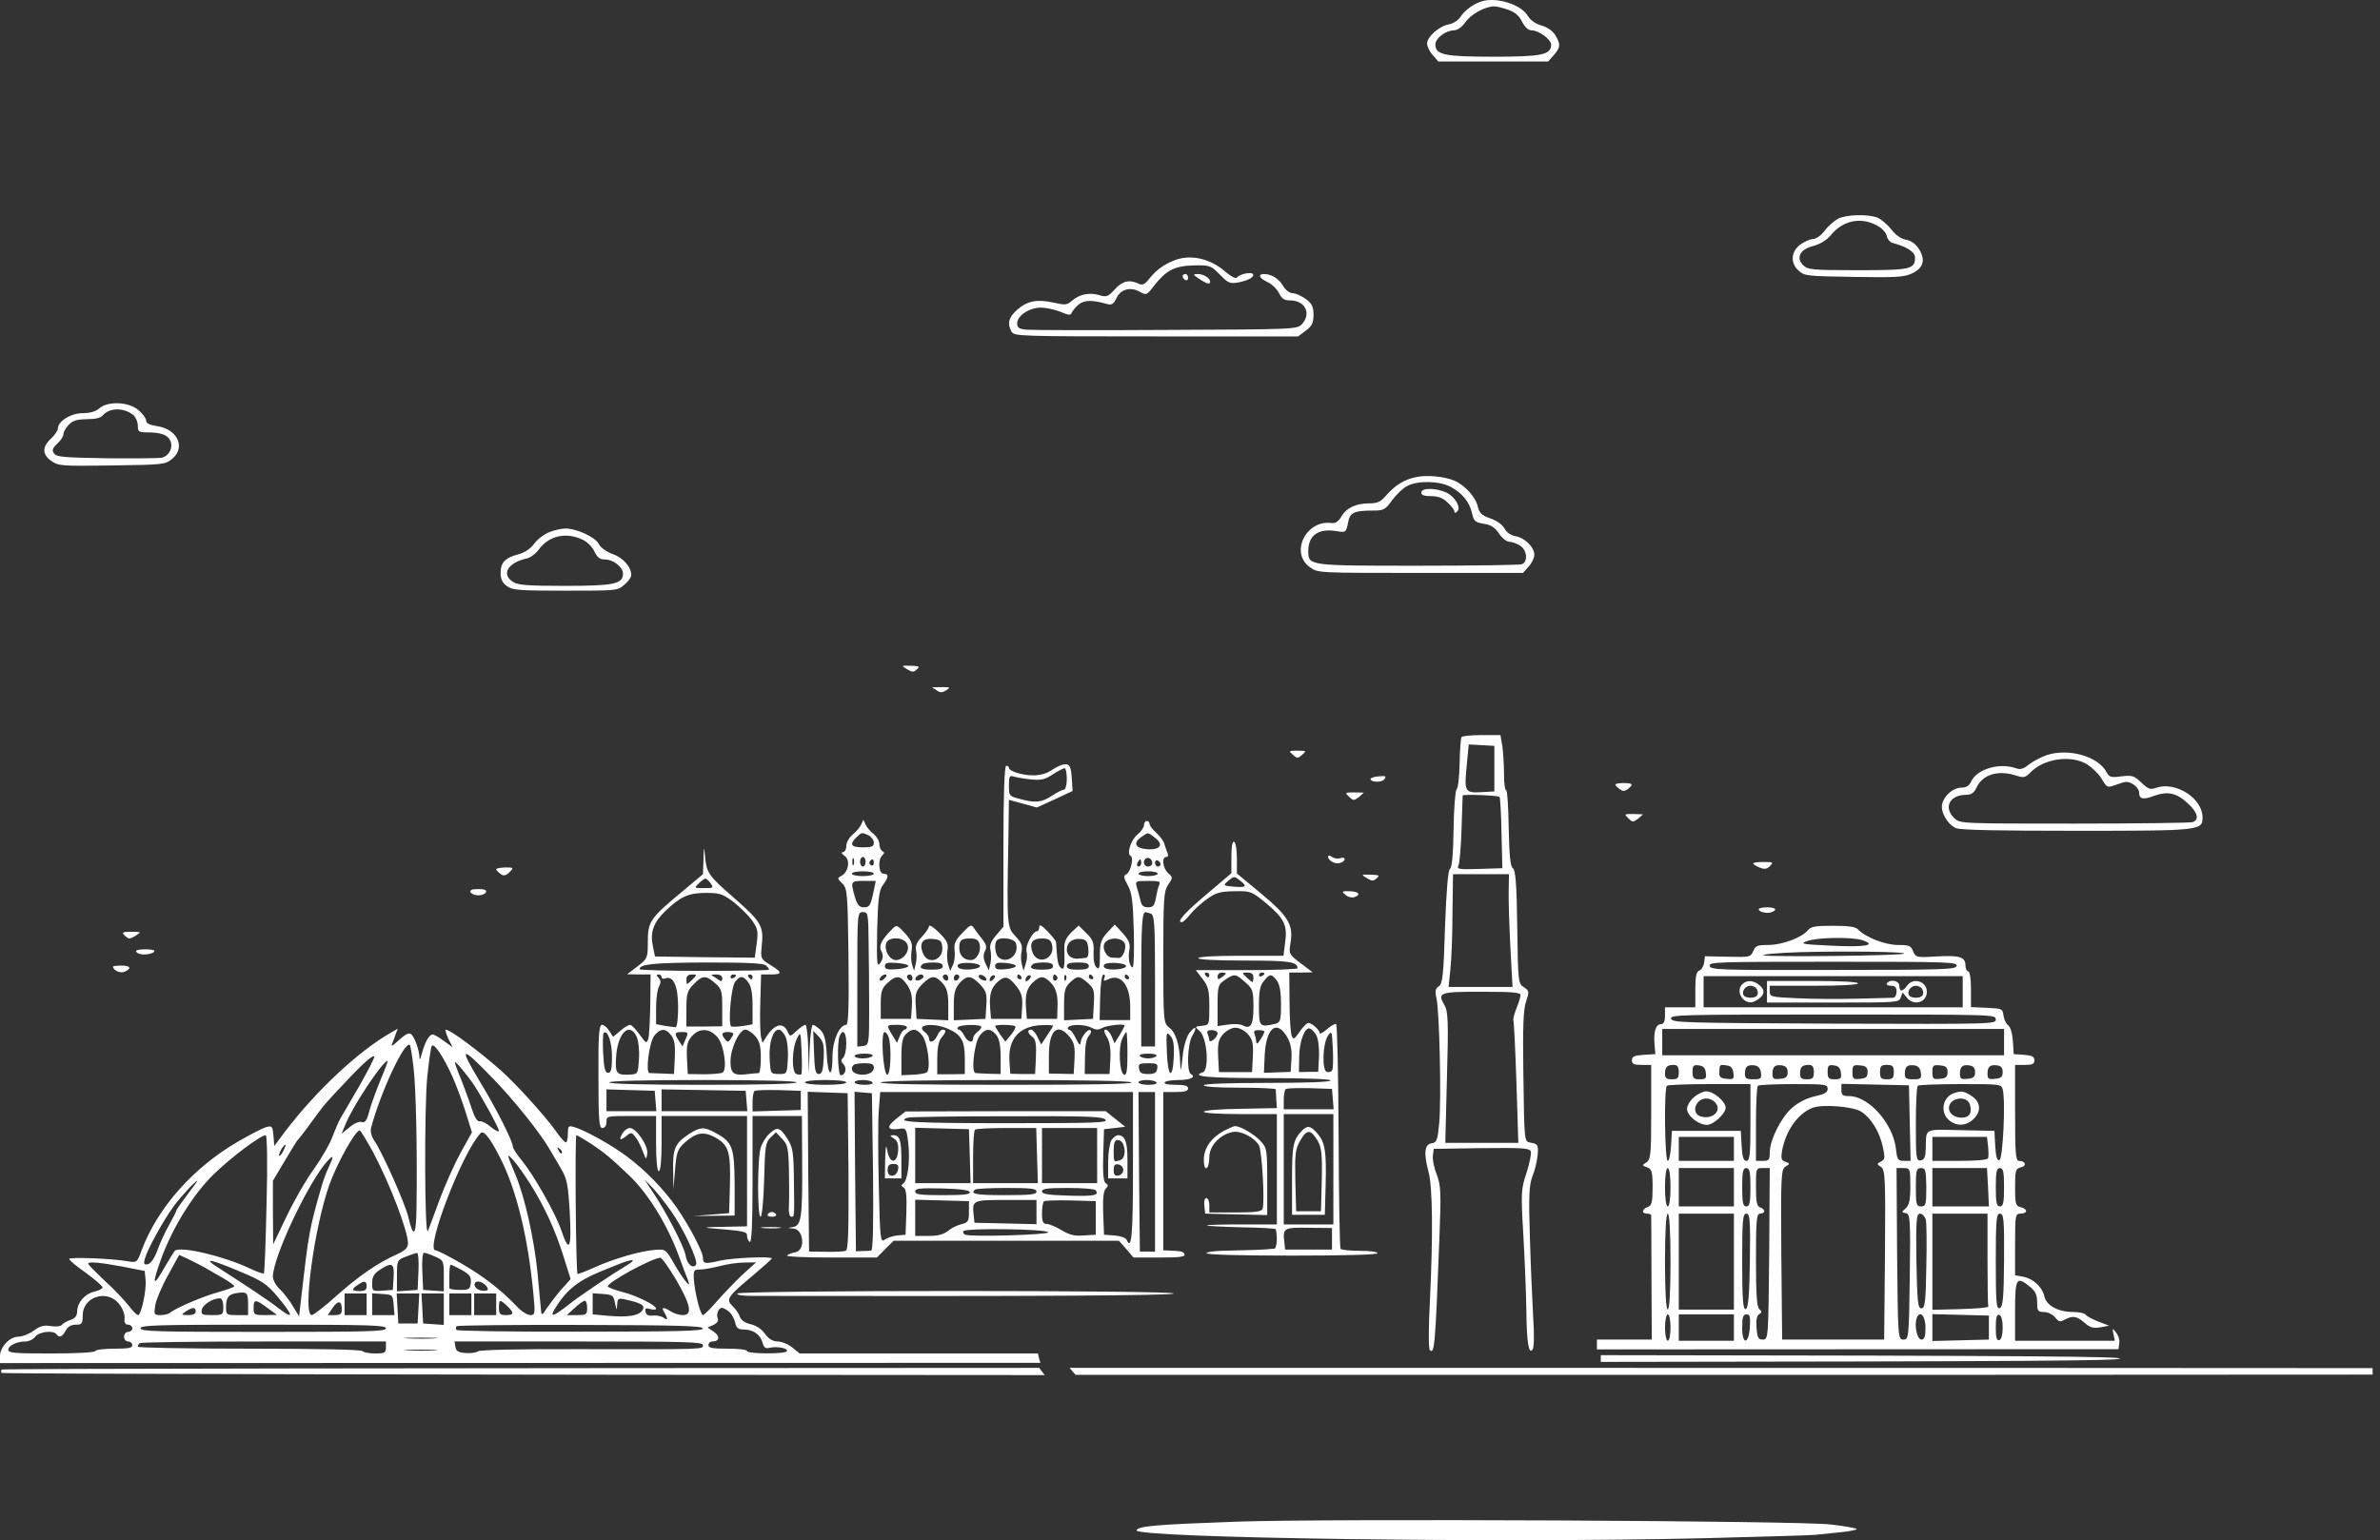 <svg width="275" height="178" viewBox="0 0 275 178" fill="none" xmlns="http://www.w3.org/2000/svg">
<rect x="0" y="0" width="275" height="178" fill="#333333" stroke="none"/>
<path d="M171.425 0.094C170.438 0.316 169.227 1.175 168.75 1.952C168.495 2.34 167.921 2.728 167.412 2.811C166.265 3.033 164.896 4.253 164.896 5.029C164.896 5.361 165.182 5.971 165.564 6.387L166.201 7.108H172.54H178.878L179.515 6.387C180.312 5.5 180.344 5.112 179.706 4.058C179.42 3.587 178.815 3.144 178.114 2.95C177.413 2.755 176.808 2.312 176.521 1.813C175.757 0.565 173.177 -0.294 171.425 0.094ZM174.324 1.148C175.088 1.425 175.566 1.868 175.884 2.534C176.203 3.144 176.585 3.504 176.967 3.504C177.795 3.504 179.229 4.557 179.229 5.167C179.229 6.332 178.146 6.554 172.54 6.554C166.902 6.554 165.851 6.332 165.851 5.14C165.851 4.419 167.03 3.532 167.985 3.504C168.399 3.504 168.909 3.144 169.323 2.561C169.992 1.619 171.584 0.759 172.635 0.732C172.954 0.732 173.687 0.926 174.324 1.148Z" fill="white"/>
<path d="M135.688 30.09C134.445 30.589 133.649 31.171 132.853 32.142C132.28 32.89 132.025 33.001 131.547 32.779C130.496 32.28 129.668 32.474 128.808 33.445C128.011 34.304 127.852 34.36 127.024 34.11C125.909 33.777 124.731 33.999 123.871 34.748C123.266 35.274 123.106 35.274 121.705 34.969C119.826 34.554 118.679 34.775 117.5 35.829C116.545 36.661 116.354 37.437 116.895 38.352C117.214 38.851 117.755 38.878 133.617 38.878H149.989L150.881 38.213C151.582 37.686 151.773 37.326 151.773 36.383C151.773 35.441 151.582 35.08 150.881 34.554C150.371 34.193 149.702 33.888 149.384 33.888C149.034 33.888 148.556 33.556 148.269 33.057C147.759 32.197 146.899 31.671 146.071 31.671C145.275 31.671 145.498 32.169 146.485 32.613C146.963 32.835 147.568 33.417 147.791 33.888C148.11 34.526 148.396 34.72 149.065 34.72C150.817 34.72 151.55 36.245 150.435 37.465C149.862 38.047 149.734 38.074 134.796 38.13C126.483 38.185 119.22 38.158 118.615 38.102C117.723 38.019 117.532 37.88 117.532 37.354C117.532 36.467 118.966 35.552 120.272 35.552C120.845 35.552 121.864 35.773 122.501 36.023C123.489 36.439 123.711 36.467 123.839 36.134C123.903 35.94 124.253 35.524 124.603 35.219C125.24 34.664 126.196 34.637 127.916 35.136C128.457 35.274 128.648 35.163 128.999 34.471C129.477 33.417 130.623 33.112 131.706 33.722C132.439 34.138 132.503 34.138 133.363 33.001C134.764 31.227 135.72 30.728 137.949 30.672C139.797 30.645 139.892 30.672 140.943 31.726C141.899 32.724 142.122 32.807 143.077 32.641C144.256 32.419 144.988 32.003 144.765 31.671C144.574 31.393 143.237 31.671 142.95 32.059C142.791 32.253 142.249 31.975 141.485 31.31C139.733 29.841 137.503 29.369 135.688 30.09Z" fill="white"/>
<path d="M136.644 31.921C136.644 32.087 136.803 32.282 136.962 32.365C137.154 32.449 137.281 32.337 137.281 32.115C137.281 31.865 137.154 31.671 136.962 31.671C136.803 31.671 136.644 31.782 136.644 31.921Z" fill="white"/>
<path d="M138.555 32.225C139.415 32.808 139.829 32.919 139.829 32.558C139.829 32.142 139.064 31.671 138.427 31.671C137.79 31.671 137.822 31.726 138.555 32.225Z" fill="white"/>
<path d="M212.355 25.294C211.909 25.544 211.208 26.154 210.826 26.68C210.412 27.207 209.838 27.623 209.488 27.623C209.169 27.623 208.5 27.928 208.023 28.261C206.908 29.092 206.844 30.451 207.863 31.31C208.5 31.892 208.883 31.92 214.202 32.003C219.075 32.086 219.967 32.031 220.891 31.615C222.229 31.005 222.515 30.063 221.751 28.815C221.337 28.177 220.859 27.817 220.222 27.706C219.649 27.595 219.043 27.179 218.534 26.514C218.088 25.96 217.387 25.35 216.941 25.156C215.794 24.712 213.278 24.795 212.355 25.294ZM217.132 26.209C217.578 26.486 217.96 26.985 218.024 27.318C218.088 27.651 218.374 27.983 218.661 28.067C220.317 28.51 221.273 29.12 221.273 29.758C221.273 31.116 220.795 31.227 214.648 31.227C209.392 31.227 208.915 31.172 208.373 30.672C207.481 29.813 207.959 28.815 209.52 28.427C210.316 28.205 211.049 27.762 211.495 27.235C212.96 25.405 215.157 24.989 217.132 26.209Z" fill="white"/>
<path d="M11.467 47.195C11.053 47.556 10.416 47.75 9.556 47.75C8.186 47.75 6.689 48.692 6.689 49.524C6.689 49.746 6.339 50.273 5.893 50.688C4.842 51.659 4.874 52.546 5.957 53.294C6.785 53.849 7.103 53.877 12.932 53.793C18.92 53.71 19.079 53.682 19.876 53.045C21.5 51.714 20.513 49.58 18.124 49.247C17.264 49.108 16.882 48.914 16.882 48.609C16.882 48.332 16.468 47.805 15.99 47.389C14.843 46.419 12.454 46.336 11.467 47.195ZM15.385 47.944C15.671 48.193 15.926 48.748 15.926 49.191C15.926 49.885 16.022 49.968 16.977 49.968C18.57 49.968 19.334 50.245 19.653 50.883C20.067 51.659 19.557 52.712 18.665 52.906C18.283 52.962 15.416 52.989 12.295 52.962C7.326 52.879 6.562 52.823 6.243 52.407C5.988 52.047 6.052 51.797 6.625 51.271C7.008 50.91 7.326 50.439 7.326 50.189C7.326 49.94 7.581 49.469 7.931 49.108C8.409 48.609 8.855 48.471 10.034 48.443C11.021 48.443 11.658 48.304 11.881 47.999C12.645 47.112 14.27 47.084 15.385 47.944Z" fill="white"/>
<path d="M163.685 55.124C162.284 55.402 161.264 56.039 160.213 57.204C159.544 58.008 159.162 58.174 158.207 58.174C156.678 58.174 155.563 58.701 154.99 59.699C154.639 60.281 154.321 60.503 153.843 60.447C150.881 60.059 149.001 63.94 151.39 65.576C152.282 66.214 152.314 66.214 164.131 66.214H175.98L176.617 65.493C176.999 65.077 177.286 64.467 177.286 64.134C177.286 63.247 176.203 62.166 175.12 61.972C174.546 61.861 174.069 61.528 173.846 61.085C173.591 60.641 172.954 60.17 172.221 59.92C171.202 59.56 170.947 59.311 170.756 58.562C170.533 57.481 169.291 56.095 168.081 55.568C166.966 55.069 164.927 54.875 163.685 55.124ZM167.603 56.261C168.972 56.982 169.801 58.035 170.087 59.311C170.278 60.198 170.438 60.364 171.425 60.53C172.253 60.641 172.731 60.946 173.209 61.667C173.559 62.194 174.1 62.61 174.387 62.61C174.674 62.61 175.247 62.804 175.629 63.053C176.458 63.552 176.585 64.966 175.82 65.216C175.534 65.299 170.151 65.382 163.812 65.382C151.167 65.382 151.167 65.382 151.167 63.691C151.167 61.833 152.346 61.029 154.48 61.39C155.499 61.556 155.531 61.528 155.754 60.447C155.977 59.227 156.391 59.006 158.684 59.006C159.863 59.006 160.086 58.895 160.85 57.814C161.328 57.176 162.092 56.427 162.57 56.178C163.812 55.513 166.297 55.568 167.603 56.261Z" fill="white"/>
<path d="M164.227 56.926C164.227 57.231 164.577 57.342 165.341 57.342C166.17 57.342 166.711 57.536 167.252 58.063C167.698 58.479 168.049 58.951 168.049 59.09C168.049 59.311 168.144 59.311 168.367 59.117C168.877 58.673 168.112 57.37 167.061 56.898C165.851 56.372 164.227 56.372 164.227 56.926Z" fill="white"/>
<path d="M63.48 61.5C62.907 61.722 62.111 62.304 61.729 62.831C61.283 63.441 60.582 63.884 59.849 64.079C58.352 64.467 57.843 65.021 57.843 66.241C57.843 66.934 58.066 67.377 58.575 67.738C59.244 68.209 59.913 68.265 65.36 68.265C71.316 68.265 71.38 68.265 72.144 67.572C72.59 67.211 72.94 66.712 72.94 66.463C72.94 65.52 71.985 64.439 70.775 64.023C70.074 63.773 69.405 63.302 69.182 62.859C68.768 62.055 66.57 61.057 65.296 61.084C64.85 61.084 64.022 61.279 63.48 61.5ZM67.239 62.332C67.781 62.554 68.418 63.164 68.672 63.718C69.023 64.439 69.309 64.661 69.915 64.661C70.87 64.661 71.985 65.548 71.985 66.296C71.985 67.488 70.934 67.71 65.296 67.71C61.028 67.71 59.881 67.627 59.308 67.267C57.875 66.407 58.671 65.021 60.837 64.55C61.283 64.467 61.92 63.968 62.27 63.496C63.385 61.944 65.36 61.472 67.239 62.332Z" fill="white"/>
<path d="M236.53 87.255C235.861 87.477 234.938 87.976 234.46 88.336C233.855 88.835 233.472 88.974 232.995 88.808C231.02 88.087 228.376 88.891 227.739 90.36C227.516 90.804 227.198 91.025 226.656 91.025C225.732 91.025 224.681 91.885 224.426 92.855C224.14 93.77 225.032 95.295 226.019 95.711C226.561 95.932 230.797 96.016 239.938 96.016C254.271 96.016 254.494 95.988 254.494 94.463C254.494 92.273 251.437 90.305 249.207 91.025C248.443 91.303 248.251 91.219 247.423 90.443C246.563 89.639 246.372 89.584 245.13 89.722C243.92 89.889 243.729 89.833 243.41 89.251C242.455 87.421 239.078 86.451 236.53 87.255ZM241.117 88.309C241.69 88.669 242.423 89.362 242.741 89.861C243.506 91.109 243.41 91.081 244.684 90.637C245.672 90.277 245.863 90.277 246.468 90.637C246.85 90.859 247.169 91.303 247.169 91.58C247.169 92.356 247.614 92.467 248.92 91.968C250.481 91.414 251.5 91.635 252.806 92.855C253.953 93.909 254.144 94.74 253.348 95.017C253.061 95.101 246.914 95.184 239.683 95.184C226.529 95.184 226.497 95.184 225.828 94.574C224.522 93.326 225.255 91.857 227.198 91.857C227.771 91.857 228.089 91.635 228.376 91.025C229.109 89.473 230.924 88.946 233.058 89.667C233.855 89.916 234.046 89.861 234.651 89.224C236.212 87.671 239.269 87.227 241.117 88.309Z" fill="white"/>
<path d="M168.877 85.175C168.782 85.314 168.686 86.645 168.654 88.169C168.623 89.666 168.495 91.053 168.304 91.219C168.145 91.413 167.986 93.492 167.954 95.876C167.922 98.676 167.763 100.284 167.54 100.423C167.317 100.562 167.126 102.89 166.966 107.132C166.807 112.649 166.68 113.702 166.266 113.979C165.851 114.229 165.788 114.534 165.979 115.366C166.329 116.863 166.552 127.092 166.297 129.782C166.106 131.805 166.011 132.055 165.406 132.138C164.609 132.249 164.482 133.247 165.055 135.409C165.533 137.156 165.597 142.617 165.214 150.518C165.055 153.401 165.055 155.896 165.214 156.035C165.756 156.562 165.851 155.481 166.329 142.756C166.52 137.904 166.489 136.989 166.011 135.742C165.692 134.966 165.501 133.968 165.565 133.552L165.66 132.776L171.171 132.692C175.948 132.637 176.681 132.692 176.872 133.053C176.968 133.302 176.745 134.411 176.394 135.52C175.757 137.405 175.725 137.821 176.012 142.645C176.171 145.445 176.331 149.354 176.363 151.35C176.394 155.148 176.649 156.617 177.095 155.952C177.254 155.758 177.286 154.15 177.159 152.348C177.063 150.574 176.872 146.443 176.777 143.172C176.617 138.237 176.681 136.989 177.063 135.964C177.35 135.271 177.605 134.162 177.668 133.496C177.764 132.387 177.7 132.221 177 132.083C176.076 131.888 176.14 132.471 176.012 123.627C175.948 118.748 176.012 116.641 176.331 115.754C176.713 114.617 176.713 114.506 176.076 114.09C175.407 113.675 175.407 113.397 175.311 107.132C175.248 102.253 175.12 100.534 174.802 100.34C174.515 100.146 174.388 98.843 174.324 95.682C174.292 93.298 174.165 91.33 174.037 91.33C173.878 91.33 173.783 90.471 173.783 89.417C173.783 88.391 173.687 86.95 173.591 86.229L173.368 84.954H171.203C170.024 84.954 168.973 85.064 168.877 85.175ZM172.668 88.835V91.469L171.139 91.552C169.26 91.662 169.164 91.496 169.483 88.391L169.706 86.035L171.171 86.118L172.668 86.201V88.835ZM173.273 92.106C173.337 92.217 173.464 94.102 173.496 96.32L173.591 100.34L170.948 100.423C168.495 100.506 168.304 100.451 168.527 100.007C168.654 99.73 168.814 97.817 168.877 95.766C168.941 93.714 169.005 91.995 169.005 91.94C169.005 91.773 173.114 91.912 173.273 92.106ZM174.324 102.89C174.292 103.944 174.388 106.855 174.515 109.405L174.77 114.063H171.075H167.38L167.571 112.177C167.699 111.152 167.826 108.241 167.826 105.69L167.89 101.033H171.139H174.356L174.324 102.89ZM175.694 115.005C175.694 115.199 175.471 115.92 175.216 116.558C174.961 117.195 174.802 117.805 174.865 117.916C174.929 117.999 175.088 121.243 175.216 125.069L175.439 132.083H171.203H166.998L167.189 124.514C167.38 118.055 167.317 116.863 166.903 116.17C166.043 114.7 166.329 114.617 171.234 114.617C174.802 114.617 175.694 114.7 175.694 115.005Z" fill="white"/>
<path d="M104.791 77.33C105.397 77.691 105.556 77.718 105.938 77.358C106.32 77.025 106.225 76.97 105.237 76.942C104.123 76.914 104.123 76.914 104.791 77.33Z" fill="white"/>
<path d="M107.722 79.465C107.786 79.492 108.041 79.659 108.296 79.825C108.646 80.075 108.901 80.047 109.347 79.77C109.857 79.437 109.793 79.409 108.774 79.409C108.137 79.409 107.659 79.437 107.722 79.465Z" fill="white"/>
<path d="M119.953 156.534C119.953 156.507 119.953 156.451 119.953 156.423H92.401L91.541 155.73C91.064 155.342 90.299 155.037 89.853 155.037C89.28 155.01 88.834 154.76 88.388 154.15C88.006 153.596 87.369 153.18 86.732 153.041C86.095 152.903 85.649 152.598 85.49 152.182C85.394 151.849 85.012 151.295 84.662 150.962C83.833 150.186 84.056 149.853 86.923 147.469C88.165 146.416 89.184 145.501 89.184 145.445C89.184 145.168 84.693 145.362 83.196 145.695C81.445 146.111 81.222 146.055 81.222 145.362C81.222 144.558 79.119 140.705 77.622 138.792C75.966 136.629 73.768 134.522 71.666 133.109C69.978 131.944 67.302 130.503 66.315 130.253C65.678 130.059 65.614 130.142 65.614 131.029C65.614 131.584 65.519 132.027 65.391 132.027C65.232 132.027 64.722 131.445 64.213 130.697C62.939 128.922 59.594 125.235 57.874 123.71C55.263 121.409 52.014 118.998 51.504 118.998C51.408 118.998 51.536 119.441 51.791 120.023L52.3 121.021L51.281 120.301C50.74 119.885 50.134 119.552 50.007 119.552C49.593 119.552 49.115 120.411 48.765 121.687C48.51 122.602 48.478 122.629 48.446 121.964C48.414 121.548 48.191 120.744 47.937 120.19C47.427 119.136 47.236 119.164 45.739 120.522C45.357 120.883 45.197 120.938 45.293 120.661C45.389 120.439 45.58 119.94 45.707 119.552L45.962 118.887L45.102 119.386C41.407 121.493 36.47 126.122 32.934 130.78L31.692 132.443L31.597 131.251C31.501 130.17 31.438 130.087 30.8 130.253C30.418 130.336 28.921 131.113 27.488 131.944C22.328 134.938 18.219 139.568 16.372 144.475C15.862 145.889 15.798 145.944 14.843 145.778C12.964 145.445 7.963 145.251 7.995 145.501C7.995 145.639 8.887 146.388 9.97 147.136C11.021 147.913 11.881 148.661 11.849 148.8C11.817 148.966 11.371 149.16 10.925 149.271C9.81 149.521 8.95 150.519 8.918 151.517C8.918 152.071 8.695 152.348 8.154 152.542C7.74 152.681 7.294 152.93 7.167 153.097C7.007 153.291 6.53 153.346 5.893 153.263C5.064 153.124 4.65 153.235 3.886 153.79C3.376 154.178 2.58 154.483 2.134 154.483C1.115 154.483 0 155.675 0 156.728V157.532L120.208 157.505C120.112 157.172 120.017 156.867 119.953 156.534ZM75.297 137.156C75.743 137.6 76.762 138.875 77.527 139.956C78.992 142.008 80.712 145.75 80.425 146.166C80.043 146.693 79.374 146.083 79.215 145.085C79.056 144.059 76.922 139.956 75.297 137.572L74.469 136.324L75.297 137.156ZM53.32 146.027C51.886 145.196 50.548 144.503 50.325 144.503C49.083 144.503 53.351 133.303 55.517 130.974C55.868 130.558 56.6 131.445 57.811 133.857C59.69 137.516 61.028 143.089 61.633 149.548C61.856 151.822 61.824 151.988 61.282 151.988C60.932 151.988 60.231 151.544 59.722 150.99C57.938 149.105 55.9 147.524 53.32 146.027ZM54.403 148.245C54.307 149.021 54.211 149.077 53.129 149.077C52.46 149.077 51.918 148.994 51.918 148.855V147.414C51.918 146.72 51.982 146.166 52.077 146.166C52.173 146.166 52.746 146.443 53.351 146.776C54.275 147.303 54.466 147.552 54.403 148.245ZM58.448 151.988C57.779 151.988 57.651 151.849 57.651 151.156C57.651 150.158 57.747 150.13 58.607 150.934C59.435 151.738 59.403 151.988 58.448 151.988ZM55.677 149.16C55.263 149.105 54.912 148.855 54.848 148.578C54.721 148.023 55.422 147.94 55.995 148.439C56.6 148.966 56.441 149.271 55.677 149.16ZM54.785 149.493H57.333V151.988H54.785V149.493ZM67.111 153.124C78.451 153.152 81.222 153.235 81.222 153.54C81.222 153.818 78.451 153.901 67.079 153.901C59.276 153.928 52.842 153.818 52.746 153.707C52.651 153.568 52.651 153.374 52.778 153.263C52.906 153.18 59.34 153.097 67.111 153.124ZM65.487 151.988L66.411 151.156C66.92 150.685 67.43 150.324 67.589 150.324C67.716 150.324 67.844 150.685 67.844 151.156C67.844 151.932 67.748 151.988 66.665 151.988H65.487ZM76.762 151.683C77.208 152.431 77.176 152.681 76.635 152.265C76.38 152.099 75.839 151.988 75.425 152.043C74.947 152.099 74.66 151.96 74.596 151.627C74.501 151.212 74.596 151.128 75.138 151.295C75.52 151.378 75.807 151.378 75.807 151.239C75.807 150.851 73.577 149.742 71.953 149.326C71.125 149.105 70.328 148.827 70.233 148.689C69.978 148.328 75.265 145.418 76.285 145.362C76.476 145.334 77.272 146.499 78.132 147.913C79.82 150.851 80.043 151.988 78.896 151.988C78.482 151.988 77.877 151.794 77.527 151.572C76.667 151.018 76.348 151.045 76.762 151.683ZM71.061 150.602C71.252 151.489 71.252 151.517 71.316 150.768C71.348 150.075 71.443 150.02 72.144 150.158C74.15 150.602 74.565 150.851 74.246 151.406C73.832 152.071 72.558 152.265 70.296 152.071L68.481 151.905V149.465L69.691 149.548C70.774 149.631 70.902 149.715 71.061 150.602ZM66.602 131.196C66.697 131.196 67.493 131.667 68.353 132.221C69.85 133.219 70.647 133.885 72.845 135.992C74.915 137.988 77.176 141.675 78.451 145.196C78.896 146.416 79.374 147.663 79.502 147.968C79.948 149.105 78.992 147.94 77.941 146.138C76.922 144.364 76.922 144.364 75.679 144.447C73.959 144.586 70.902 145.473 68.704 146.471C67.653 146.942 66.793 147.275 66.729 147.219C66.538 147.053 66.411 131.196 66.602 131.196ZM69.213 147.025C70.647 146.443 72.048 145.861 72.303 145.806C73.259 145.501 73.386 145.639 72.622 146.111C70.647 147.303 66.92 149.798 65.614 150.851C63.99 152.126 63.512 152.293 64.054 151.35C65.359 149.188 66.633 148.107 69.213 147.025ZM64.786 149.105C64.181 149.825 63.448 150.796 63.13 151.267C62.684 151.988 62.588 152.043 62.525 151.572C62.493 151.267 62.302 149.271 62.111 147.136C61.728 143.227 60.645 138.348 59.562 135.77C58.511 133.275 58.511 133.219 59.308 134.079C59.722 134.522 60.582 135.77 61.282 136.851C62.971 139.54 64.181 142.229 65.136 145.279L65.933 147.829L64.786 149.105ZM64.691 132.776C64.914 132.97 65.009 133.192 64.914 133.275C64.818 133.358 64.627 133.219 64.531 132.942C64.34 132.554 64.372 132.526 64.691 132.776ZM57.046 124.736C59.435 127.204 62.334 130.835 63.448 132.72C63.703 133.164 64.308 134.19 64.786 134.994C65.519 136.241 65.646 136.851 65.837 140.233C66.06 144.336 65.773 144.918 64.85 142.174C64.213 140.289 61.728 135.881 60.327 134.162C59.722 133.441 59.244 132.693 59.244 132.471C59.244 131.889 57.333 128.091 55.454 125.013C52.937 120.827 53.224 120.772 57.046 124.736ZM54.753 125.374C55.708 126.815 57.651 130.364 57.651 130.697C57.651 130.863 57.237 130.669 56.728 130.253C56.25 129.837 55.645 129.532 55.422 129.588C55.135 129.643 54.817 129.089 54.466 128.008C54.18 127.093 53.606 125.596 53.256 124.681C52.874 123.794 52.555 122.907 52.555 122.768C52.555 122.518 53.925 124.154 54.753 125.374ZM49.37 124.431C49.561 122.629 49.784 121.021 49.88 120.883C50.166 120.495 51.217 122.103 52.269 124.404C52.746 125.485 53.447 127.37 53.829 128.617L54.53 130.863L53.224 133.219C52.523 134.495 51.408 136.99 50.771 138.709C50.134 140.455 49.529 142.063 49.434 142.285C49.051 143.006 49.02 127.869 49.37 124.431ZM48.351 146.915L48.255 149.077L47.077 149.16L45.866 149.243V147.441C45.866 145.639 45.898 145.612 46.917 145.223C47.459 145.002 48.064 144.808 48.191 144.808C48.319 144.78 48.414 145.75 48.351 146.915ZM38.955 149.687C37.553 150.962 36.215 151.988 36.024 151.988C34.941 151.988 36.311 141.897 38.031 136.99C38.923 134.467 41.057 130.641 41.566 130.641C41.662 130.641 42.363 131.806 43.127 133.192C45.038 136.796 47.14 142.257 47.14 143.699C47.14 144.198 46.822 144.503 45.962 144.919C43.7 145.917 41.566 147.386 38.955 149.687ZM45.484 147.608L45.389 149.077L44.21 149.16C43.032 149.243 43 149.243 43 148.273C43 147.552 43.223 147.192 43.892 146.748C45.293 145.833 45.58 145.972 45.484 147.608ZM41.566 149.216C40.643 149.216 40.547 148.994 41.343 148.495C42.108 147.968 42.363 148.023 42.363 148.661C42.363 149.077 42.14 149.216 41.566 149.216ZM42.363 149.493V151.988H39.815V149.493H42.363ZM39.496 151.322C39.496 151.849 39.337 151.988 38.668 151.988H37.871L38.413 151.184C39.05 150.241 39.496 150.297 39.496 151.322ZM47.363 120.772C47.427 120.827 47.618 121.992 47.777 123.322C48.064 125.707 48.223 132.831 48.128 139.485C48.096 142.867 47.777 143.227 47.172 140.621C46.758 138.986 44.21 133.247 43.286 131.889C42.936 131.39 42.777 130.808 42.872 130.364C43.955 126.261 46.758 120.245 47.363 120.772ZM44.783 122.602C44.847 122.602 44.497 123.572 43.987 124.764C43.509 125.928 42.904 127.564 42.681 128.368C42.395 129.505 42.172 129.81 41.789 129.671C41.503 129.588 40.929 129.81 40.388 130.281L39.464 131.029L39.942 129.893C40.77 127.813 44.242 122.602 44.783 122.602ZM32.966 132.305C33.062 132.305 32.935 132.61 32.743 132.998C32.552 133.386 32.329 133.635 32.266 133.58C32.106 133.441 32.743 132.305 32.966 132.305ZM31.533 136.463L32.903 134.162C33.635 132.914 34.304 131.833 34.4 131.75C34.495 131.667 35.228 130.752 35.992 129.671C37.585 127.509 37.521 127.592 39.878 125.097C41.917 122.907 43.127 121.853 43.255 122.103C43.318 122.186 42.554 123.683 41.566 125.429C40.579 127.148 39.56 128.867 39.337 129.255C39.114 129.643 38.7 130.614 38.381 131.445C38.094 132.249 37.107 133.94 36.215 135.188C35.323 136.408 33.922 138.875 33.094 140.621L31.565 143.81L31.533 140.122V136.463ZM37.903 134.107C38.54 133.441 38.572 133.608 38.063 134.716C37.776 135.299 37.426 136.214 37.266 136.74C35.706 142.091 35.674 142.451 34.782 150.186L34.559 152.126L33.826 150.934C33.444 150.269 32.775 149.41 32.329 148.994C31.883 148.578 31.533 147.94 31.533 147.552C31.533 145.251 35.769 136.352 37.903 134.107ZM32.043 149.825C33.954 152.099 33.986 152.598 32.138 151.156C31.119 150.352 28.571 148.661 25.163 146.471C23.347 145.307 24.303 145.501 27.966 147.053C30.259 148.023 30.832 148.384 32.043 149.825ZM32.011 151.96L30.673 151.988C29.367 151.988 29.303 151.96 29.303 151.156C29.303 150.13 29.526 150.13 30.896 151.156L32.011 151.96ZM25.258 149.326C23.506 149.798 20.258 151.184 19.621 151.738C19.43 151.877 18.952 151.988 18.538 151.988C17.805 151.988 17.773 151.905 17.932 150.879C18.028 150.269 18.665 148.717 19.398 147.414L20.703 145.029L21.723 145.501C22.296 145.778 23.124 146.194 23.57 146.443C24.016 146.693 24.972 147.247 25.736 147.691C26.469 148.107 27.074 148.55 27.074 148.661C27.074 148.744 26.246 149.049 25.258 149.326ZM25.8 151.018C25.8 151.96 25.768 151.988 24.494 151.988C23.347 151.988 23.22 151.932 23.315 151.378C23.411 150.796 24.558 150.047 25.418 150.047C25.64 150.047 25.8 150.435 25.8 151.018ZM22.615 151.572C22.615 151.849 22.296 151.988 21.755 151.988C20.895 151.96 20.895 151.96 21.468 151.572C22.264 151.045 22.615 151.045 22.615 151.572ZM27.392 149.437C28.539 149.271 28.666 149.382 28.666 150.768V151.988H27.392C26.182 151.988 26.118 151.96 26.118 151.073C26.118 149.936 26.405 149.576 27.392 149.437ZM24.78 135.631C26.851 133.635 30.132 131.196 30.705 131.196C30.864 131.196 30.928 134.495 30.8 139.124C30.705 143.477 30.578 147.109 30.482 147.164C30.418 147.247 29.718 146.998 28.953 146.637C25.959 145.196 20.863 143.976 20.194 144.558C20.098 144.669 19.525 145.584 18.92 146.637C17.646 148.883 17.55 148.439 18.633 145.445C20.003 141.73 22.424 137.877 24.78 135.631ZM16.754 145.418C17.073 144.309 18.888 141.01 20.098 139.374C20.99 138.182 22.583 136.463 22.806 136.463C22.838 136.463 22.328 137.184 21.627 138.099C20.958 138.986 20.385 139.79 20.385 139.901C20.385 139.984 20.003 140.732 19.557 141.536C19.111 142.313 18.474 143.671 18.187 144.503C17.837 145.445 17.391 146.055 17.073 146.111C16.627 146.194 16.563 146.055 16.754 145.418ZM14.811 155.037C15.066 155.037 15.289 155.231 15.289 155.453C15.289 155.786 14.843 155.869 13.25 155.869C12.104 155.869 11.084 155.98 10.989 156.146C10.861 156.313 8.823 156.423 5.861 156.423C1.752 156.423 0.956 156.368 0.956 156.008C0.956 155.509 1.943 155.037 2.93 155.037C3.344 155.037 3.854 154.788 4.077 154.483C4.491 153.901 6.179 153.707 6.53 154.206C6.848 154.649 7.198 154.511 7.581 153.79C7.835 153.319 8.218 153.097 8.759 153.097C9.46 153.097 9.555 152.986 9.555 152.016C9.555 149.881 12.358 148.966 13.728 150.657C14.142 151.156 14.429 151.877 14.397 152.321C14.333 152.847 14.461 153.097 14.811 153.097C15.066 153.097 15.289 153.291 15.289 153.513C15.289 153.734 15.066 153.928 14.811 153.928C14.556 153.928 14.333 154.178 14.333 154.483C14.333 154.788 14.556 155.037 14.811 155.037ZM14.875 150.907C14.397 150.297 13.187 148.994 12.104 148.023C11.053 147.025 10.193 146.166 10.193 146.055C10.193 145.778 11.498 145.889 14.174 146.388L16.722 146.887L16.818 147.913C16.945 149.132 16.308 151.988 15.958 151.988C15.798 151.988 15.321 151.489 14.875 150.907ZM44.592 155.73C44.592 156.34 44.465 156.423 43.35 156.423C42.649 156.423 41.98 156.285 41.885 156.146C41.757 155.98 37.043 155.869 28.794 155.869C21.723 155.869 15.926 155.758 15.926 155.647C15.926 155.509 16.021 155.315 16.149 155.231C16.244 155.121 22.71 155.037 30.482 155.037H44.592V155.73ZM30.418 153.928C18.028 153.928 16.244 153.873 16.244 153.513C16.244 153.152 18.028 153.097 30.418 153.097C42.809 153.097 44.592 153.152 44.592 153.513C44.592 153.873 42.809 153.928 30.418 153.928ZM43 151.988V149.465L44.21 149.548C45.357 149.631 45.389 149.659 45.484 150.796L45.58 151.988H43ZM45.93 151.212L45.834 149.493H48.446L48.351 151.212L48.255 152.958H46.026L45.93 151.212ZM50.262 156.063C49.434 156.119 48 156.119 47.077 156.063C46.153 156.008 46.822 155.98 48.574 155.98C50.325 155.98 51.09 156.008 50.262 156.063ZM50.262 154.677C49.434 154.732 48 154.732 47.077 154.677C46.153 154.622 46.822 154.594 48.574 154.594C50.325 154.594 51.09 154.622 50.262 154.677ZM51.281 153.124L50.103 153.041L48.892 152.958L48.797 151.212L48.701 149.493H51.281V153.124ZM51.281 149.243L50.103 149.16L48.892 149.077L48.797 146.915C48.733 145.75 48.828 144.78 48.988 144.78C49.147 144.78 49.72 144.974 50.262 145.223C51.249 145.639 51.281 145.722 51.281 147.441V149.243ZM51.918 149.493H54.466V151.988H51.918V149.493ZM67.048 155.924C59.722 155.897 55.454 156.008 55.231 156.174C55.008 156.34 54.339 156.423 53.766 156.368C52.969 156.313 52.682 156.146 52.619 155.647L52.523 155.037H66.856C79.406 155.037 81.222 155.093 81.222 155.453C81.222 155.952 81.668 155.952 67.048 155.924ZM81.222 151.988C80.935 151.988 80.298 149.465 80.171 147.885C80.107 146.804 80.171 146.72 80.903 146.72C81.349 146.72 82.336 146.526 83.133 146.332C83.929 146.111 85.203 145.917 85.968 145.917L87.369 145.889L85.776 147.33C84.916 148.134 83.61 149.521 82.846 150.38C82.082 151.267 81.349 151.988 81.222 151.988ZM90.904 156.174C90.681 156.507 86.318 156.479 86.318 156.146C86.318 155.98 85.362 155.869 84.088 155.869C82.305 155.869 81.859 155.786 81.859 155.453C81.859 155.231 82.05 155.037 82.305 155.037C83.133 155.037 83.228 154.427 82.496 153.928L81.763 153.429L82.432 153.124C82.846 152.93 83.037 152.653 82.942 152.404C82.719 151.905 83.005 151.156 83.419 151.156C83.579 151.156 83.961 151.35 84.248 151.6C84.534 151.849 84.853 152.404 84.948 152.847C85.076 153.485 85.299 153.651 85.968 153.651C87.05 153.679 87.815 154.206 88.102 155.148C88.261 155.758 88.452 155.897 88.962 155.758C89.822 155.564 91.159 155.841 90.904 156.174Z" fill="white"/>
<path d="M244.493 153.984C244.079 153.457 244.047 153.485 244.207 154.206L244.366 154.954H232.835V151.489C232.835 147.691 232.995 147.441 234.555 148.717C235.193 149.216 235.384 149.659 235.384 150.519C235.384 151.517 235.479 151.627 236.148 151.627C236.594 151.627 237.167 151.905 237.454 152.237C237.868 152.764 238.027 152.82 238.569 152.515C239.492 152.016 239.97 152.099 240.862 152.875C241.499 153.429 241.849 153.54 242.678 153.402L243.697 153.208L242.455 152.736C241.754 152.459 241.085 152.099 240.989 151.932C240.862 151.766 240.193 151.627 239.524 151.627C237.804 151.627 236.435 150.879 236.212 149.798C235.957 148.717 234.938 147.774 233.759 147.552L232.835 147.386V143.837C232.835 140.455 232.867 140.261 233.473 140.261C233.823 140.261 234.11 140.122 234.11 139.956C234.11 139.79 233.823 139.596 233.473 139.513C232.899 139.374 232.835 139.124 232.835 137.212C232.835 135.271 232.899 135.049 233.504 134.911C234.237 134.744 234.046 134.162 233.281 134.162C232.899 134.162 232.835 133.247 232.835 128.618V123.073H233.95C234.842 123.073 235.065 122.962 235.065 122.546C235.065 122.103 234.81 121.992 233.887 121.909L232.676 121.825L232.581 120.301C232.517 119.414 232.294 118.665 232.039 118.499C231.816 118.332 231.561 117.833 231.498 117.39C231.402 116.586 231.338 116.558 229.587 116.475L227.739 116.392V114.34C227.739 113.148 227.612 112.261 227.421 112.261C227.261 112.261 227.102 111.956 227.102 111.568C227.102 110.598 226.401 110.376 223.726 110.542C221.433 110.681 221.369 110.653 221.05 109.932C220.796 109.295 220.573 109.211 219.299 109.211C217.833 109.211 215.54 108.324 214.68 107.409C214.393 107.105 213.597 106.994 211.782 106.994C209.743 106.994 209.233 107.077 208.883 107.52C208.214 108.352 205.921 109.211 204.328 109.211C203.054 109.211 202.831 109.295 202.576 109.932C202.258 110.625 202.194 110.625 199.646 110.57L197.002 110.514L196.907 111.263C196.843 111.679 196.588 112.095 196.334 112.178C196.015 112.289 195.888 112.843 195.888 114.368V116.419H192.384V117.39C192.384 118.055 192.225 118.36 191.938 118.36C191.333 118.36 191.046 119.219 191.174 120.661L191.269 121.825L189.9 121.909C188.817 121.992 188.562 122.103 188.562 122.546C188.562 122.962 188.785 123.073 189.677 123.073H190.791V128.507C190.791 133.386 190.728 133.996 190.25 134.328C189.708 134.661 189.708 134.689 190.314 134.911C190.855 135.105 190.951 135.382 190.951 137.212C190.951 138.93 190.855 139.319 190.409 139.485C189.708 139.734 189.645 140.261 190.314 140.261C190.568 140.261 190.791 140.344 190.791 140.455C190.791 140.594 190.823 143.865 190.823 147.746L190.855 154.816H184.517V155.952L244.78 155.925L244.875 155.231C244.939 154.843 244.748 154.289 244.493 153.984ZM208.788 108.768C209.934 108.324 213.979 108.269 215.19 108.657C216.942 109.239 215.508 109.489 211.622 109.295C208.15 109.128 207.928 109.073 208.788 108.768ZM207.991 110.043C213.056 109.905 220.254 109.988 219.999 110.21C219.713 110.459 204.169 110.625 203.755 110.404C203.564 110.293 205.443 110.126 207.991 110.043ZM211.813 111.152C225.127 111.152 226.178 111.18 226.083 111.623C225.987 112.039 224.841 112.095 211.813 112.095C198.563 112.122 197.639 112.095 197.544 111.623C197.448 111.18 198.276 111.152 211.813 111.152ZM196.843 112.815H226.784V116.419H196.843V112.815ZM211.782 117.251C230.415 117.251 230.606 117.251 230.606 117.806C230.606 118.36 230.447 118.36 211.909 118.305C194.359 118.221 193.18 118.194 193.085 117.722C192.989 117.279 194.04 117.251 211.782 117.251ZM192.065 118.914H231.561V121.964H192.065V118.914ZM231.402 123.905C231.402 124.459 231.211 124.625 230.51 124.681C229.778 124.764 229.65 124.681 229.65 124.099C229.65 123.267 229.937 123.017 230.765 123.128C231.211 123.184 231.402 123.406 231.402 123.905ZM228.217 123.905C228.217 124.459 228.026 124.625 227.325 124.681C226.593 124.764 226.465 124.681 226.465 124.099C226.465 123.267 226.752 123.017 227.548 123.128C227.994 123.184 228.217 123.433 228.217 123.905ZM225.032 123.905C225.032 124.459 224.841 124.625 224.14 124.681C223.376 124.764 223.28 124.681 223.28 123.905C223.28 123.128 223.376 123.045 224.172 123.128C224.841 123.184 225.032 123.35 225.032 123.905ZM218.821 123.905C218.821 124.598 218.693 124.736 218.024 124.736C217.356 124.736 217.228 124.598 217.228 123.905C217.228 123.212 217.356 123.073 218.024 123.073C218.693 123.073 218.821 123.212 218.821 123.905ZM215.795 123.905C215.795 124.459 215.604 124.625 214.903 124.681C214.139 124.764 214.043 124.681 214.043 123.905C214.043 123.128 214.139 123.045 214.903 123.128C215.604 123.184 215.795 123.35 215.795 123.905ZM212.005 124.736C211.304 124.736 211.176 124.625 211.176 123.877C211.176 123.156 211.272 123.045 211.909 123.128C212.419 123.184 212.642 123.433 212.705 123.96C212.801 124.625 212.705 124.736 212.005 124.736ZM209.584 123.905C209.584 124.598 209.456 124.736 208.788 124.736C208.15 124.736 207.991 124.598 207.991 124.099C207.991 123.322 208.214 123.073 209.01 123.073C209.425 123.073 209.584 123.295 209.584 123.905ZM206.558 123.905C206.558 124.459 206.367 124.625 205.666 124.681C204.933 124.764 204.806 124.681 204.806 124.099C204.806 123.267 205.093 123.017 205.889 123.128C206.335 123.184 206.558 123.433 206.558 123.905ZM199.487 124.681C198.818 124.625 198.627 124.459 198.659 123.96C198.691 123.017 198.691 123.017 199.487 123.128C199.996 123.184 200.219 123.433 200.283 123.988C200.379 124.709 200.315 124.764 199.487 124.681ZM196.397 124.736C195.697 124.736 195.569 124.625 195.569 123.877C195.569 123.156 195.665 123.045 196.302 123.128C196.811 123.184 197.034 123.433 197.098 123.96C197.194 124.625 197.098 124.736 196.397 124.736ZM193.977 123.905C193.977 124.598 193.849 124.736 193.18 124.736C192.543 124.736 192.384 124.598 192.384 124.099C192.384 123.322 192.607 123.073 193.403 123.073C193.817 123.073 193.977 123.295 193.977 123.905ZM192.702 154.954C192.543 154.954 192.384 154.261 192.384 153.429C192.384 152.598 192.543 151.905 192.702 151.905C192.894 151.905 193.021 152.598 193.021 153.429C193.021 154.261 192.894 154.954 192.702 154.954ZM192.702 151.35C192.511 151.35 192.384 149.326 192.384 145.806C192.384 142.285 192.511 140.261 192.702 140.261C192.894 140.261 193.021 142.285 193.021 145.806C193.021 149.326 192.894 151.35 192.702 151.35ZM192.702 139.429C192.511 139.429 192.384 138.515 192.384 137.212C192.384 135.909 192.511 134.994 192.702 134.994C192.894 134.994 193.021 135.909 193.021 137.212C193.021 138.515 192.894 139.429 192.702 139.429ZM200.347 154.954H193.977V151.905H200.347V154.954ZM200.347 151.35H193.977V140.261H200.347V151.35ZM200.347 139.429H193.977V134.994H200.347V139.429ZM200.347 134.162H193.977V131.39H200.347V134.162ZM202.194 153.346C202.067 155.398 201.302 155.481 201.302 153.457C201.302 152.237 201.398 151.905 201.812 151.905C202.194 151.905 202.258 152.182 202.194 153.346ZM202.194 145.723C202.131 149.77 202.003 151.184 201.716 151.295C201.398 151.378 201.302 150.158 201.302 145.833C201.302 141.037 201.366 140.261 201.78 140.261C202.194 140.261 202.258 140.982 202.194 145.723ZM201.78 139.429C201.398 139.429 201.302 138.986 201.302 137.212C201.302 135.437 201.398 134.994 201.78 134.994C202.162 134.994 202.258 135.437 202.258 137.212C202.258 138.986 202.162 139.429 201.78 139.429ZM202.258 129.726C202.258 133.414 202.194 134.162 201.78 134.162C201.462 134.162 201.302 133.719 201.239 132.416L201.143 130.697H193.18L193.085 132.416C193.021 133.386 192.862 134.162 192.702 134.162C192.352 134.162 192.257 125.762 192.607 125.485C192.702 125.374 194.932 125.291 197.544 125.291H202.258V129.726ZM201.621 124.099C201.621 123.267 201.908 123.017 202.736 123.128C203.15 123.184 203.405 123.461 203.468 123.96C203.564 124.653 203.468 124.736 202.608 124.736C201.78 124.736 201.621 124.625 201.621 124.099ZM204.424 144.891C204.328 154.594 204.328 154.816 203.691 154.816C203.15 154.816 203.054 154.594 202.959 153.457C202.895 152.57 202.991 152.016 203.277 151.877C203.596 151.683 203.596 151.572 203.277 151.295C202.991 151.045 202.895 149.493 202.895 145.612C202.895 141.037 202.959 140.261 203.373 140.261C203.628 140.261 203.851 140.122 203.851 139.984C203.851 139.818 203.628 139.623 203.373 139.54C202.991 139.402 202.895 138.875 202.895 137.184C202.895 135.021 202.895 134.994 203.691 134.994H204.488L204.424 144.891ZM203.691 134.162H202.895V129.92C202.895 127.564 202.991 125.568 203.118 125.485C203.213 125.374 205.093 125.291 207.259 125.291C210.953 125.291 211.176 125.318 211.176 125.845C211.176 126.261 210.826 126.455 209.679 126.705C208.724 126.926 207.8 127.398 207.068 128.035C205.793 129.144 204.488 131.75 204.488 133.219C204.488 134.051 204.392 134.162 203.691 134.162ZM217.802 145.002L217.706 154.816H205.921L205.825 145.002C205.762 135.909 205.793 135.16 206.303 134.827C206.845 134.495 206.845 134.467 206.303 134.273C205.825 134.134 205.762 133.885 205.921 132.942C206.367 130.641 207.736 128.701 209.425 128.035C210.571 127.592 214.107 127.869 215.062 128.479C216.209 129.227 217.164 130.78 217.547 132.526C217.833 133.802 217.802 134.023 217.324 134.245C216.846 134.495 216.846 134.55 217.324 134.855C217.833 135.16 217.865 136.103 217.802 145.002ZM220.222 140.206C220.7 140.289 220.764 140.871 220.668 147.552C220.573 154.594 220.541 154.816 219.936 154.816C219.299 154.816 219.299 154.594 219.203 144.891L219.139 134.994H219.936C220.7 134.994 220.732 135.049 220.732 137.101C220.732 138.681 220.604 139.291 220.19 139.651C219.681 140.095 219.713 140.122 220.222 140.206ZM219.999 134.162C219.299 134.162 219.203 134.023 219.076 132.804C218.757 129.865 215.922 126.677 213.661 126.677C212.928 126.677 212.769 126.566 212.769 125.984V125.263L216.687 125.346L220.573 125.429L220.668 129.782L220.764 134.162H219.999ZM220.095 124.099C220.095 123.267 220.382 123.017 221.21 123.128C221.624 123.184 221.879 123.461 221.942 123.96C222.038 124.653 221.942 124.736 221.082 124.736C220.254 124.736 220.095 124.625 220.095 124.099ZM222.006 154.816C221.496 154.816 221.146 153.069 221.496 152.265C221.879 151.406 222.484 152.099 222.484 153.457C222.484 154.483 222.356 154.816 222.006 154.816ZM222.579 146.388C222.516 150.463 222.42 151.212 222.006 151.212C221.592 151.212 221.528 150.38 221.433 145.723C221.369 141.01 221.433 140.261 221.847 140.261C222.101 140.261 222.388 140.566 222.516 140.926C222.611 141.259 222.643 143.726 222.579 146.388ZM221.369 137.212C221.369 135.243 221.433 134.994 221.974 134.994C222.484 134.994 222.547 135.243 222.579 137.212C222.579 139.208 222.516 139.429 221.974 139.429C221.433 139.429 221.369 139.208 221.369 137.212ZM229.81 154.816L226.561 154.899L223.28 154.982V151.877L226.561 151.96L229.81 152.043V154.816ZM229.746 150.99C229.778 151.128 228.344 151.239 226.561 151.295L223.28 151.378V140.261H229.65V145.528C229.65 148.412 229.682 150.879 229.746 150.99ZM223.28 139.429V134.994H229.587L229.714 137.212L229.81 139.429H223.28ZM223.28 134.162V131.39H229.587L229.714 132.471C229.778 133.081 229.778 133.719 229.714 133.857C229.65 134.051 228.376 134.162 226.433 134.162H223.28ZM230.447 130.697L226.561 130.614C222.197 130.53 222.579 130.336 222.516 132.776C222.484 133.719 222.356 134.023 221.942 134.107C221.401 134.19 221.369 133.857 221.369 129.92C221.369 127.592 221.464 125.568 221.592 125.485C221.687 125.374 223.917 125.291 226.497 125.291C231.147 125.291 231.243 125.291 231.402 125.901C231.753 127.148 231.434 133.968 231.02 134.079C230.765 134.162 230.606 133.663 230.542 132.443L230.447 130.697ZM231.561 137.212C231.561 138.986 231.466 139.429 231.084 139.429C230.701 139.429 230.606 138.986 230.606 137.212C230.606 135.437 230.701 134.994 231.084 134.994C231.466 134.994 231.561 135.437 231.561 137.212ZM231.02 154.871C230.701 154.982 230.606 154.566 230.606 153.429C230.606 152.293 230.701 151.877 231.02 151.96C231.243 152.043 231.402 152.598 231.402 153.429C231.402 154.261 231.243 154.816 231.02 154.871ZM231.561 145.639C231.53 150.02 231.434 151.045 231.052 151.184C230.67 151.323 230.606 150.463 230.606 145.806C230.606 141.01 230.67 140.261 231.084 140.261C231.53 140.261 231.593 140.982 231.561 145.639Z" fill="white"/>
<path d="M201.302 113.758C200.41 114.701 201.653 116.337 202.799 115.699C203.819 115.145 204.041 114.562 203.404 113.952C202.704 113.287 201.844 113.203 201.302 113.758ZM203.022 114.368C203.277 114.951 202.99 115.311 202.258 115.311C201.939 115.311 201.589 115.2 201.493 115.062C201.175 114.618 201.653 113.924 202.258 113.924C202.576 113.924 202.927 114.119 203.022 114.368Z" fill="white"/>
<path d="M204.169 114.618V115.866H211.781C219.235 115.866 219.426 115.866 219.617 115.284L219.84 114.701L220.318 115.284C221.114 116.31 222.643 115.866 222.643 114.618C222.643 113.398 221.05 112.926 220.35 113.925C220.127 114.23 219.84 114.479 219.713 114.479C219.553 114.479 219.458 114.23 219.458 113.925C219.458 113.342 218.407 113.12 218.024 113.647C217.929 113.786 218.12 113.925 218.47 113.925C218.98 113.925 219.139 114.091 219.139 114.618C219.139 115.006 218.948 115.311 218.757 115.311C218.534 115.311 216.623 115.367 214.521 115.422C212.419 115.478 209.297 115.45 207.609 115.367C204.583 115.228 204.487 115.2 204.487 114.562V113.925H209.584C212.769 113.925 214.68 113.814 214.68 113.647C214.68 113.481 212.705 113.37 209.424 113.37H204.169V114.618ZM222.133 114.368C222.388 114.951 222.101 115.311 221.369 115.311C221.05 115.311 220.7 115.2 220.604 115.062C220.286 114.618 220.764 113.925 221.369 113.925C221.687 113.925 222.038 114.119 222.133 114.368Z" fill="white"/>
<path d="M195.728 126.816C195.282 127.176 194.932 127.786 194.932 128.174C194.932 128.95 196.269 130.004 197.225 130.004C197.989 130.004 199.391 128.701 199.391 128.008C199.391 127.315 197.989 126.123 197.161 126.123C196.811 126.123 196.142 126.428 195.728 126.816ZM198.053 127.287C199.104 128.202 198.021 129.449 196.524 129.034C195.346 128.701 195.887 126.954 197.161 126.954C197.448 126.954 197.83 127.093 198.053 127.287Z" fill="white"/>
<path d="M225.827 126.317C224.49 126.732 224.107 128.507 225.19 129.449C226.05 130.198 227.165 130.142 227.993 129.366C228.949 128.479 228.885 127.398 227.866 126.705C227.006 126.122 226.687 126.039 225.827 126.317ZM227.611 127.647C227.898 128.618 227.547 129.172 226.687 129.172C225.827 129.172 225.19 128.701 225.19 128.063C225.19 126.871 227.261 126.511 227.611 127.647Z" fill="white"/>
<path d="M122.629 88.419C122.374 88.502 121.801 88.807 121.387 89.084C120.941 89.389 120.113 89.611 119.412 89.611C118.138 89.611 116.577 89.14 116.577 88.724C116.577 88.613 116.45 88.502 116.259 88.502C116.068 88.502 115.94 91.801 115.94 97.817V107.104L115.112 108.075C114.507 108.768 114.316 109.239 114.443 109.793C114.539 110.209 114.539 110.902 114.443 111.346L114.252 112.15L113.87 111.346C113.615 110.791 113.583 110.348 113.806 109.932C114.061 109.461 113.965 109.156 113.52 108.574C113.201 108.158 112.755 107.603 112.564 107.298C112.214 106.799 112.15 106.827 111.194 107.825C110.366 108.684 110.207 109.073 110.303 109.849C110.366 110.376 110.303 111.124 110.111 111.512L109.793 112.205L109.57 111.512C109.443 111.124 109.379 110.376 109.474 109.849C109.602 109.045 109.443 108.712 108.487 107.77C107.882 107.16 107.372 106.827 107.34 107.049C107.34 107.243 106.958 107.797 106.512 108.269C105.939 108.878 105.748 109.322 105.843 109.821C105.939 110.209 105.939 110.902 105.811 111.374L105.62 112.205L105.397 111.512C105.27 111.124 105.238 110.376 105.334 109.849C105.461 109.073 105.302 108.684 104.569 107.853C103.646 106.882 103.614 106.855 103.104 107.354C101.83 108.657 101.511 109.294 101.83 109.932C102.085 110.403 102.053 110.736 101.734 111.263C101.32 111.845 101.289 111.429 101.352 107.465C101.448 103.833 101.575 102.863 102.021 102.28C102.69 101.393 102.722 100.977 102.085 100.977C101.511 100.977 101.416 99.314 101.957 98.843C102.212 98.621 102.212 98.482 101.957 98.371C101.766 98.261 101.607 97.9 101.607 97.54C101.607 97.179 101.289 96.68 100.938 96.376C100.556 96.098 100.142 95.599 100.014 95.294L99.76 94.74L99.505 95.294C99.377 95.599 98.931 96.126 98.517 96.459C98.103 96.791 97.785 97.401 97.785 97.789C97.785 98.177 97.594 98.482 97.403 98.482C97.148 98.51 97.243 98.649 97.562 98.898C98.294 99.342 98.04 100.811 97.212 101.227C96.734 101.476 96.734 101.532 97.307 102.086C97.912 102.669 97.944 103.168 98.04 110.57C98.103 116.031 98.04 118.443 97.785 118.443C96.989 118.443 96.192 120.245 96.192 122.102C96.192 124.708 95.651 124.459 95.523 121.797C95.428 120.134 95.237 119.469 94.791 119.025C94.44 118.692 94.058 118.443 93.931 118.443C93.772 118.443 93.612 119.718 93.549 121.271L93.453 124.126L93.389 121.271C93.358 119.718 93.198 118.443 93.071 118.443C92.912 118.443 92.466 118.748 92.052 119.136C91.287 119.829 91.287 119.829 91.032 119.275C90.523 118.082 89.503 118.304 88.548 119.829L88.102 120.522L87.943 119.884C87.847 119.552 87.784 117.778 87.847 115.948L87.943 112.621H89.058C90.427 112.621 90.427 112.372 88.994 111.512C87.911 110.847 87.879 110.764 88.006 109.433C88.261 107.021 88.038 106.605 84.821 103.777C81.763 101.116 81.636 100.894 81.445 98.76C81.349 97.762 81.318 97.873 81.286 99.286L81.222 101.033L78.642 103.195C75.138 106.106 74.852 106.522 74.852 108.851C74.852 110.708 74.82 110.791 73.673 111.678L72.463 112.593L73.832 112.621H75.17L75.138 116.003C75.106 117.888 75.011 119.69 74.915 120.051C74.692 120.633 74.661 120.605 73.896 119.552C73.45 118.942 72.972 118.443 72.813 118.443C72.622 118.443 72.112 118.748 71.666 119.136L70.838 119.829L70.392 119.136C70.169 118.748 69.787 118.443 69.564 118.443C69.214 118.443 69.118 119.663 69.15 124.403C69.15 129.421 69.214 130.364 69.596 130.364C69.883 130.364 70.074 130.086 70.074 129.671C70.074 128.978 70.106 128.978 72.941 128.978H75.807V132.166C75.807 134.106 75.935 135.354 76.126 135.354C76.317 135.354 76.444 134.106 76.444 132.166V128.978H81.381H86.318V135.354V141.73L83.547 141.786C81.987 141.786 81.254 141.869 81.859 141.924C86.095 142.285 86.318 142.312 86.318 142.839C86.318 143.116 86.478 143.449 86.637 143.532C86.86 143.643 86.955 141.176 86.955 136.352V128.978H89.79H92.657L92.689 134.467C92.721 140.76 92.593 141.647 91.606 141.813C90.937 141.924 90.937 141.924 91.638 141.98C92.88 142.035 93.103 144.53 91.892 144.724C91.542 144.78 91.128 144.946 90.937 145.085C90.778 145.223 92.784 145.334 95.969 145.334H101.32L102.276 144.364L103.263 143.393H116.291H129.286L130.146 144.364L130.974 145.334H134C136.262 145.334 136.994 145.251 136.867 144.974C136.739 144.641 136.548 144.586 135.147 144.53L134.414 144.502V135.354V126.205H135.848C136.899 126.205 137.281 126.094 137.281 125.789C137.281 125.484 136.899 125.374 135.816 125.374C134.956 125.374 134.446 125.263 134.573 125.096C134.669 124.93 135.402 124.819 136.166 124.819C137.536 124.819 138.236 124.486 137.599 124.126C137.09 123.849 137.217 120.633 137.759 119.718C138.396 118.665 138.141 118.443 137.408 119.413C137.09 119.857 136.739 120.993 136.644 122.158C136.453 123.932 136.421 123.987 136.357 122.74C136.293 120.716 135.848 119.302 135.083 118.748C134.446 118.249 134.414 117.999 134.414 110.653C134.414 103.833 134.478 102.973 134.988 102.225C135.529 101.449 135.529 101.393 134.988 100.922C134.35 100.368 134.191 99.037 134.765 99.037C134.988 99.037 135.019 98.843 134.892 98.538C134.765 98.288 134.637 97.817 134.542 97.54C134.478 97.235 134.064 96.68 133.618 96.265C133.172 95.876 132.822 95.405 132.822 95.211C132.822 95.017 132.694 94.878 132.503 94.878C132.344 94.878 132.185 95.1 132.185 95.35C132.185 95.627 131.834 96.126 131.42 96.459C130.656 97.096 130.146 98.677 130.656 98.926C131.038 99.148 130.624 100.811 130.146 101.033C129.796 101.199 129.828 101.449 130.305 102.308C130.783 103.14 130.911 104.138 131.006 107.575C131.07 109.876 131.006 111.789 130.879 111.789C130.528 111.789 130.305 110.708 130.496 109.766C130.624 109.073 130.433 108.657 129.732 107.853L128.808 106.855L127.948 107.77C127.216 108.574 127.088 108.989 127.088 110.431C127.088 111.817 127.025 112.094 126.706 111.817C126.451 111.623 126.324 110.902 126.356 110.098C126.419 108.934 126.292 108.601 125.528 107.853L124.636 106.966L123.776 107.77C123.202 108.352 122.948 108.878 122.979 109.572C123.043 111.734 122.979 112.205 122.565 111.845C122.247 111.568 122.151 111.041 122.024 108.878C121.992 108.712 121.546 108.158 121.037 107.631C120.336 106.91 120.081 106.799 120.081 107.132C120.081 107.409 119.954 107.631 119.826 107.631C119.317 107.631 118.425 109.35 118.616 109.96C118.711 110.292 118.68 110.93 118.52 111.374L118.265 112.205L118.074 111.457C117.947 111.069 117.947 110.376 118.042 109.932C118.17 109.294 118.011 108.906 117.342 108.213C116.354 107.16 116.322 107.049 116.514 97.179L116.577 92.439L118.202 92.882L119.794 93.326L121.865 92.383L123.935 91.413L123.839 89.916C123.744 88.419 123.521 88.142 122.629 88.419ZM123.266 90.027C123.266 90.72 123.107 91.274 122.916 91.274C122.725 91.274 122.119 91.579 121.546 91.968C120.368 92.744 119.635 92.827 117.82 92.328C116.609 92.023 116.577 91.968 116.577 90.775C116.577 89.722 116.641 89.583 117.151 89.75C117.437 89.833 118.329 89.999 119.125 90.082C120.336 90.193 120.75 90.082 121.642 89.5C122.247 89.112 122.884 88.779 123.011 88.779C123.139 88.779 123.266 89.334 123.266 90.027ZM100.365 96.542C100.683 96.708 100.97 97.096 100.97 97.374C100.97 97.845 100.747 97.928 99.696 97.928C98.326 97.928 98.103 97.595 98.963 96.764C99.569 96.181 99.569 96.181 100.365 96.542ZM133.459 96.819C134.478 97.595 134.096 98.233 132.631 98.15C131.197 98.067 130.879 97.457 131.834 96.764C132.726 96.154 132.567 96.154 133.459 96.819ZM98.645 99.924C98.549 100.118 98.486 99.979 98.486 99.591C98.486 99.203 98.549 99.065 98.645 99.231C98.709 99.425 98.709 99.758 98.645 99.924ZM100.014 99.591C100.014 99.896 99.887 100.146 99.696 100.146C99.537 100.146 99.377 99.896 99.377 99.591C99.377 99.286 99.537 99.037 99.696 99.037C99.887 99.037 100.014 99.286 100.014 99.591ZM133.14 99.758C133.14 99.979 132.917 100.146 132.662 100.146C132.185 100.146 131.993 99.564 132.376 99.231C132.694 98.981 133.14 99.286 133.14 99.758ZM100.97 99.758C100.97 99.979 100.811 100.09 100.652 100.007C100.46 99.896 100.397 99.702 100.492 99.564C100.779 99.175 100.97 99.259 100.97 99.758ZM131.866 99.73C131.866 99.952 131.739 100.146 131.548 100.146C131.388 100.146 131.325 99.952 131.42 99.73C131.548 99.508 131.675 99.314 131.739 99.314C131.802 99.314 131.866 99.508 131.866 99.73ZM134.096 99.896C134.096 100.035 133.968 100.146 133.777 100.146C133.618 100.146 133.459 99.952 133.459 99.702C133.459 99.48 133.618 99.37 133.777 99.453C133.968 99.536 134.096 99.73 134.096 99.896ZM100.97 100.977C100.97 101.116 100.397 101.255 99.696 101.255C98.995 101.255 98.422 101.116 98.422 100.977C98.422 100.811 98.995 100.7 99.696 100.7C100.397 100.7 100.97 100.811 100.97 100.977ZM133.777 100.977C133.777 101.116 133.268 101.255 132.662 101.255C132.057 101.255 131.548 101.116 131.548 100.977C131.548 100.811 132.057 100.7 132.662 100.7C133.268 100.7 133.777 100.811 133.777 100.977ZM82.114 102.086C82.464 102.613 82.432 102.641 81.349 102.641C80.203 102.641 80.171 102.641 80.744 102.086C81.063 101.781 81.413 101.532 81.509 101.532C81.604 101.532 81.891 101.781 82.114 102.086ZM100.874 103.334C100.588 104.637 100.429 104.859 99.855 104.859C99.282 104.859 99.059 104.609 98.772 103.639C98.263 101.837 98.294 101.809 99.791 101.809H101.193L100.874 103.334ZM133.936 102.28C133.809 102.558 133.65 103.251 133.554 103.805C133.395 104.665 133.236 104.859 132.662 104.859C132.121 104.859 131.898 104.665 131.771 104.055C131.675 103.611 131.484 102.946 131.356 102.53C131.165 101.837 131.197 101.809 132.662 101.809C133.968 101.809 134.128 101.865 133.936 102.28ZM84.694 104.193C85.426 104.775 86.414 105.718 86.86 106.328C87.561 107.298 87.624 107.603 87.433 109.045L87.21 110.68L81.445 110.625L75.68 110.542L75.425 109.294C75.106 107.714 75.521 106.577 76.922 105.247C78.642 103.611 79.566 103.195 81.572 103.195C83.133 103.195 83.484 103.306 84.694 104.193ZM100.365 108.934C100.397 110.902 100.429 114.34 100.429 116.641C100.429 120.661 100.397 120.799 99.728 120.882L99.059 120.966V113.203C99.059 105.607 99.059 105.413 99.696 105.413C100.301 105.413 100.333 105.607 100.365 108.934ZM132.949 105.579C133.395 105.718 133.459 106.688 133.459 113.342V120.938H132.662H131.866V113.37C131.866 106.799 131.962 105.413 132.376 105.413C132.408 105.413 132.662 105.496 132.949 105.579ZM104.792 109.045C105.238 109.766 104.442 110.958 103.518 110.958C102.786 110.958 102.117 109.793 102.403 108.989C102.69 108.241 104.346 108.269 104.792 109.045ZM108.869 109.377C109.092 110.902 107.277 111.595 106.671 110.237C106.162 109.045 106.576 108.407 107.754 108.518C108.614 108.574 108.806 108.74 108.869 109.377ZM113.169 109.045C113.424 109.876 112.883 110.958 112.182 110.958C111.354 110.958 110.844 110.403 110.844 109.572C110.844 108.629 111.067 108.463 112.15 108.463C112.755 108.463 113.042 108.629 113.169 109.045ZM117.374 108.989C117.851 110.292 116.386 111.512 115.367 110.625C114.953 110.265 114.857 108.962 115.208 108.657C115.654 108.241 117.182 108.463 117.374 108.989ZM121.546 109.128C121.992 110.764 119.954 111.651 119.317 110.098C118.902 109.017 119.253 108.463 120.368 108.463C121.132 108.463 121.387 108.601 121.546 109.128ZM125.751 109.627C125.814 110.348 125.719 110.68 125.432 110.708C125.209 110.736 124.795 110.764 124.54 110.791C123.808 110.847 123.266 110.403 123.266 109.738C123.266 108.906 123.903 108.435 124.859 108.518C125.528 108.601 125.655 108.768 125.751 109.627ZM129.923 108.962C130.242 109.488 129.732 110.791 129.254 110.708C129.095 110.708 128.776 110.68 128.522 110.68C127.789 110.68 127.216 109.405 127.725 108.878C128.267 108.296 129.541 108.352 129.923 108.962ZM88.484 111.568C88.707 111.762 88.866 111.956 88.866 112.067C88.866 112.15 85.49 112.205 81.381 112.205C77.272 112.205 73.896 112.122 73.896 112.011C73.896 111.429 75.521 111.263 81.572 111.235C86.223 111.235 88.198 111.318 88.484 111.568ZM104.951 111.651C104.951 111.789 104.346 111.956 103.614 112.011C102.531 112.094 102.244 112.011 102.244 111.651C102.244 111.29 102.531 111.207 103.614 111.29C104.346 111.346 104.951 111.484 104.951 111.651ZM108.933 111.651C108.933 111.956 108.583 112.067 107.659 112.067C106.448 112.067 106.098 111.845 106.608 111.429C106.703 111.318 107.277 111.235 107.882 111.235C108.614 111.235 108.933 111.374 108.933 111.651ZM113.233 111.651C113.233 111.983 111.64 112.177 110.971 111.956C110.685 111.873 110.589 111.651 110.685 111.512C110.94 111.124 113.233 111.263 113.233 111.651ZM117.374 111.651C117.374 111.789 116.832 111.956 116.195 112.011C115.24 112.094 114.985 112.011 114.985 111.651C114.985 111.29 115.24 111.207 116.195 111.29C116.832 111.346 117.374 111.484 117.374 111.651ZM121.674 111.651C121.674 111.956 121.323 112.067 120.399 112.067C119.189 112.067 118.839 111.845 119.348 111.429C119.444 111.318 120.017 111.235 120.622 111.235C121.355 111.235 121.674 111.374 121.674 111.651ZM125.814 111.651C125.814 111.956 125.464 112.067 124.54 112.067C123.617 112.067 123.266 111.956 123.266 111.651C123.266 111.346 123.617 111.235 124.54 111.235C125.464 111.235 125.814 111.346 125.814 111.651ZM130.114 111.651C130.114 111.983 128.522 112.177 127.853 111.956C127.566 111.873 127.471 111.651 127.566 111.512C127.821 111.124 130.114 111.263 130.114 111.651ZM76.444 112.926C76.444 113.092 76.667 113.176 76.922 113.065C77.814 112.76 78.355 113.979 78.355 116.419C78.355 117.694 78.228 118.72 78.069 118.72C77.909 118.72 77.336 118.637 76.795 118.554L75.807 118.36V116.447C75.807 115.393 75.966 114.284 76.158 113.979C76.381 113.564 76.381 113.314 76.094 113.009C75.839 112.732 75.839 112.621 76.094 112.621C76.285 112.621 76.444 112.76 76.444 112.926ZM80.043 113.176C79.725 113.48 79.438 113.73 79.406 113.73C79.343 113.73 79.311 113.48 79.311 113.176C79.311 112.815 79.534 112.621 79.948 112.621C80.553 112.621 80.553 112.649 80.043 113.176ZM83.452 113.065C83.452 113.453 83.356 113.48 82.91 113.148C82.592 112.954 82.273 112.732 82.209 112.704C82.146 112.649 82.369 112.621 82.751 112.621C83.197 112.621 83.452 112.787 83.452 113.065ZM85.044 112.732C85.044 112.815 84.917 112.954 84.726 113.037C84.566 113.12 84.407 113.065 84.407 112.926C84.407 112.76 84.566 112.621 84.726 112.621C84.917 112.621 85.044 112.677 85.044 112.732ZM86.955 112.898C86.955 113.037 86.892 113.176 86.828 113.176C86.732 113.176 86.573 113.037 86.478 112.898C86.382 112.732 86.446 112.621 86.605 112.621C86.796 112.621 86.955 112.732 86.955 112.898ZM102.244 113.037C102.021 113.286 101.766 113.397 101.703 113.342C101.48 113.148 101.926 112.621 102.308 112.621C102.499 112.621 102.499 112.787 102.244 113.037ZM105.429 113.065C105.429 113.286 105.302 113.397 105.111 113.314C104.951 113.231 104.792 113.037 104.792 112.871C104.792 112.732 104.951 112.621 105.111 112.621C105.302 112.621 105.429 112.815 105.429 113.065ZM106.703 112.871C106.703 113.009 106.48 113.176 106.226 113.286C105.748 113.425 105.589 113.148 105.971 112.815C106.257 112.538 106.703 112.566 106.703 112.871ZM109.57 113.065C109.57 113.286 109.443 113.397 109.251 113.314C109.092 113.231 108.933 113.037 108.933 112.871C108.933 112.732 109.092 112.621 109.251 112.621C109.443 112.621 109.57 112.815 109.57 113.065ZM110.844 112.871C110.844 113.037 110.717 113.231 110.525 113.314C110.366 113.397 110.207 113.286 110.207 113.065C110.207 112.815 110.366 112.621 110.525 112.621C110.717 112.621 110.844 112.732 110.844 112.871ZM113.965 113.12C114.029 113.314 113.902 113.397 113.583 113.286C113.297 113.203 113.074 112.981 113.074 112.843C113.074 112.482 113.806 112.704 113.965 113.12ZM114.73 113.231C114.507 113.425 114.348 113.453 114.348 113.286C114.348 113.12 114.443 112.898 114.571 112.815C114.666 112.704 114.857 112.677 114.953 112.76C115.017 112.843 114.921 113.065 114.73 113.231ZM118.011 112.898C118.106 113.037 118.042 113.176 117.883 113.176C117.692 113.176 117.533 113.037 117.533 112.898C117.533 112.732 117.597 112.621 117.66 112.621C117.756 112.621 117.915 112.732 118.011 112.898ZM118.871 113.231C118.648 113.425 118.488 113.453 118.488 113.286C118.488 113.12 118.584 112.898 118.711 112.815C118.807 112.704 118.998 112.677 119.094 112.76C119.157 112.843 119.062 113.065 118.871 113.231ZM122.151 112.871C122.247 113.009 122.183 113.203 121.992 113.314C121.833 113.397 121.674 113.286 121.674 113.065C121.674 112.566 121.865 112.482 122.151 112.871ZM123.171 113.231C123.075 113.453 122.979 113.37 122.979 113.065C122.948 112.76 123.043 112.593 123.139 112.704C123.234 112.787 123.266 113.037 123.171 113.231ZM126.292 112.898C126.388 113.037 126.324 113.176 126.165 113.176C125.974 113.176 125.814 113.037 125.814 112.898C125.814 112.732 125.878 112.621 125.942 112.621C126.037 112.621 126.196 112.732 126.292 112.898ZM127.598 113.037C127.471 113.397 127.534 113.425 128.044 113.176C129.509 112.482 130.592 113.841 130.592 116.391V117.888H128.84H127.056L127.12 115.255C127.152 113.813 127.311 112.621 127.502 112.621C127.662 112.621 127.725 112.815 127.598 113.037ZM130.433 112.898C130.528 113.037 130.465 113.176 130.305 113.176C130.114 113.176 129.955 113.037 129.955 112.898C129.955 112.732 130.019 112.621 130.082 112.621C130.178 112.621 130.337 112.732 130.433 112.898ZM82.624 113.619C83.388 114.284 83.452 114.562 83.452 116.475V118.609L81.381 118.637H79.311V116.641C79.311 114.867 79.406 114.506 80.139 113.758C81.158 112.704 81.54 112.677 82.624 113.619ZM86.446 113.508C86.796 113.952 86.955 114.783 86.955 116.253V118.387L85.809 118.581C85.172 118.665 84.567 118.692 84.471 118.609C84.121 118.277 84.471 114.146 84.917 113.508C85.49 112.732 85.841 112.732 86.446 113.508ZM104.792 113.785C105.27 114.478 105.429 115.088 105.366 116.225L105.27 117.75H103.518H101.766V116.031C101.766 114.617 101.894 114.201 102.531 113.619C103.55 112.677 104.028 112.704 104.792 113.785ZM108.901 113.619C109.411 114.201 109.57 114.756 109.57 116.142V117.916L107.754 117.833L105.907 117.75L105.811 116.197C105.716 114.839 105.843 114.506 106.544 113.758C107.595 112.704 108.041 112.677 108.901 113.619ZM113.233 113.758C113.934 114.506 114.061 114.839 113.965 116.197L113.87 117.75L112.054 117.833L110.207 117.916V116.142C110.207 114.756 110.366 114.201 110.876 113.619C111.736 112.677 112.182 112.704 113.233 113.758ZM117.469 114.007C118.042 114.756 118.17 115.255 118.106 116.364L118.011 117.75H116.259H114.507L114.411 116.53C114.284 114.95 114.507 114.146 115.335 113.425C116.131 112.732 116.545 112.843 117.469 114.007ZM121.323 113.48C122.024 114.146 122.279 115.005 122.183 116.641L122.151 117.75H120.399H118.648L118.552 116.53C118.425 114.95 118.648 114.146 119.444 113.453C120.24 112.76 120.559 112.76 121.323 113.48ZM125.687 113.591C126.388 114.201 126.483 114.478 126.388 116.031L126.292 117.75L124.636 117.833L122.948 117.916V116.059C122.948 114.506 123.075 114.063 123.648 113.536C124.508 112.732 124.699 112.732 125.687 113.591ZM104.792 118.72C104.792 118.859 104.665 118.997 104.537 118.997C104.378 118.997 104.123 119.33 103.964 119.746L103.646 120.522L103.104 119.635C102.371 118.443 102.403 118.443 103.677 118.443C104.283 118.443 104.792 118.554 104.792 118.72ZM109.506 118.886C111.067 119.552 111.481 120.273 111.481 122.324V124.126L109.888 124.154H108.296V122.324C108.296 121.132 108.455 120.3 108.774 119.94C109.315 119.302 109.379 118.997 108.933 118.997C108.742 118.997 108.455 119.302 108.296 119.69C107.977 120.439 107.34 120.633 107.34 119.995C107.34 119.801 107.117 119.469 106.863 119.275C105.716 118.443 107.786 118.138 109.506 118.886ZM113.392 118.692C113.392 118.831 113.169 119.08 112.914 119.275C112.66 119.469 112.437 119.801 112.437 119.995C112.437 120.633 111.8 120.439 111.417 119.69C111.226 119.302 110.94 118.997 110.78 118.997C110.621 118.997 110.589 118.859 110.685 118.72C110.94 118.387 113.392 118.36 113.392 118.692ZM117.31 118.609C117.405 118.72 117.182 119.136 116.832 119.58L116.163 120.383L115.558 119.552C115.24 119.08 114.985 118.637 114.985 118.581C114.985 118.387 117.087 118.415 117.31 118.609ZM121.674 118.554C121.674 118.637 121.355 119.136 120.973 119.69L120.304 120.716L119.89 119.857C119.667 119.385 119.317 118.997 119.125 118.997C118.648 118.997 118.743 119.441 119.285 119.829C119.667 120.106 119.762 120.661 119.699 122.158L119.603 124.126H118.17L116.737 124.098L116.641 122.684C116.45 120.023 117.82 118.526 120.495 118.471C121.132 118.443 121.674 118.498 121.674 118.554ZM126.133 118.776C126.642 119.053 126.897 119.053 127.407 118.776C127.948 118.498 129.955 118.277 129.955 118.526C129.955 118.554 129.7 119.053 129.382 119.607L128.776 120.578L128.458 119.801C128.267 119.358 127.948 118.997 127.757 118.997C127.502 118.997 127.566 119.302 127.885 119.829C128.235 120.411 128.362 121.243 128.299 122.407L128.203 124.126H126.77H125.336L125.368 122.13C125.368 120.91 125.528 119.968 125.814 119.718C126.037 119.469 126.133 119.191 126.005 119.08C125.719 118.831 124.891 119.857 124.859 120.522C124.827 120.882 124.668 120.744 124.317 120.023C124.062 119.469 123.712 118.997 123.521 118.997C123.362 118.997 123.33 118.859 123.425 118.72C123.712 118.332 125.368 118.387 126.133 118.776ZM73.546 119.774C73.769 120.217 73.896 121.381 73.832 122.352C73.737 124.015 73.705 124.126 72.941 124.182C71.221 124.292 71.061 124.098 71.189 122.158C71.348 119.413 72.718 118.055 73.546 119.774ZM77.559 119.663C77.941 120.134 78.037 120.855 77.973 122.213L77.878 124.126L76.603 124.071C75.903 124.043 75.202 124.015 75.043 124.015C74.565 123.96 75.011 120.522 75.584 119.718C76.285 118.831 76.922 118.803 77.559 119.663ZM82.91 119.884C83.675 120.772 84.057 123.655 83.484 123.96C83.292 124.071 82.305 124.154 81.286 124.154L79.47 124.126L79.375 122.296C79.311 120.799 79.406 120.356 79.98 119.718C80.84 118.776 82.018 118.831 82.91 119.884ZM87.242 119.718C87.752 120.3 87.911 120.855 87.911 122.213C87.911 123.183 87.815 123.987 87.688 124.015C87.529 124.015 87.019 124.071 86.478 124.126C84.758 124.348 84.407 124.098 84.407 122.657C84.407 121.16 85.426 118.997 86.127 118.997C86.382 118.997 86.892 119.33 87.242 119.718ZM90.746 119.774C90.969 120.217 91.096 121.381 91.032 122.352C90.937 124.126 90.937 124.126 89.981 124.126C89.026 124.098 89.026 124.098 88.93 122.324C88.835 120.494 89.312 118.997 89.981 118.997C90.204 118.997 90.555 119.358 90.746 119.774ZM106.576 119.69C107.213 120.55 107.595 123.682 107.054 123.96C106.831 124.071 106.098 124.182 105.429 124.209L104.155 124.265V122.13C104.155 120.55 104.283 119.884 104.697 119.496C105.397 118.803 105.939 118.859 106.576 119.69ZM115.112 119.607C115.462 120.023 115.622 120.855 115.622 122.185V124.126L114.348 124.098C113.647 124.071 112.914 124.043 112.723 124.015C112.182 123.96 112.564 120.55 113.201 119.69C113.838 118.831 114.475 118.803 115.112 119.607ZM123.585 119.829C124.126 120.494 124.222 120.966 124.158 122.38L124.062 124.126L122.629 124.098L121.196 124.071V121.991C121.196 119.053 122.183 118.138 123.585 119.829ZM70.711 122.102C70.711 123.544 70.615 123.987 70.265 123.987C69.915 123.987 69.787 123.461 69.692 121.742C69.628 120.522 69.66 119.441 69.755 119.385C70.201 118.97 70.711 120.439 70.711 122.102ZM79.215 120.106L78.865 120.938L78.451 120.3C77.878 119.413 77.941 119.275 78.801 119.275C79.534 119.275 79.566 119.33 79.215 120.106ZM84.726 119.469C84.726 119.607 84.566 119.884 84.407 120.106C84.121 120.467 84.057 120.467 83.77 120.106C83.292 119.496 83.388 119.275 84.089 119.275C84.439 119.275 84.726 119.358 84.726 119.469ZM92.593 124.154C92.529 124.237 92.275 124.209 92.02 124.126C91.446 123.932 91.478 121.16 92.115 119.968C92.498 119.191 92.529 119.275 92.625 121.603C92.689 122.962 92.657 124.098 92.593 124.154ZM95.173 122.296C95.109 123.71 94.982 124.126 94.6 124.126C94.218 124.126 94.122 123.627 94.058 121.631L93.963 119.136L94.6 119.801C95.141 120.356 95.237 120.799 95.173 122.296ZM97.785 120.605C97.785 121.326 97.626 122.075 97.403 122.269C97.148 122.49 97.148 122.684 97.466 122.989C97.88 123.461 97.689 124.265 97.148 124.265C96.797 124.265 96.702 120.467 97.02 119.718C97.403 118.859 97.785 119.302 97.785 120.605ZM102.69 119.884C103.04 121.104 102.913 124.32 102.499 124.209C102.053 124.071 101.734 119.275 102.212 119.275C102.371 119.275 102.563 119.552 102.69 119.884ZM130.273 121.797C130.273 123.682 130.178 124.292 129.891 124.209C129.35 124.043 129.191 121.077 129.668 120.051C129.859 119.635 130.082 119.275 130.146 119.275C130.21 119.275 130.273 120.411 130.273 121.797ZM135.625 122.185C135.497 124.902 134.924 124.486 134.828 121.576C134.733 119.33 134.765 119.191 135.21 119.69C135.593 120.079 135.688 120.772 135.625 122.185ZM100.811 122.047C100.715 122.185 100.206 122.324 99.664 122.324C99.154 122.324 98.74 122.185 98.74 122.047C98.74 121.881 99.25 121.77 99.887 121.77C100.556 121.77 100.938 121.881 100.811 122.047ZM133.618 122.047C133.522 122.185 133.076 122.324 132.662 122.324C132.248 122.324 131.802 122.185 131.707 122.047C131.579 121.881 131.962 121.77 132.662 121.77C133.363 121.77 133.745 121.881 133.618 122.047ZM100.97 123.405C100.97 124.015 100.014 124.376 99.059 124.126C98.422 123.96 98.231 123.433 98.645 123.073C98.74 122.962 99.314 122.879 99.919 122.879C100.747 122.879 100.97 122.989 100.97 123.405ZM133.713 123.488C133.65 123.987 133.395 124.126 132.662 124.126C131.898 124.126 131.675 123.987 131.611 123.488C131.516 122.962 131.643 122.879 132.662 122.879C133.682 122.879 133.809 122.962 133.713 123.488ZM92.052 125.096C92.052 125.263 88.229 125.374 81.222 125.374C74.215 125.374 70.392 125.263 70.392 125.096C70.392 124.93 74.215 124.819 81.222 124.819C88.229 124.819 92.052 124.93 92.052 125.096ZM97.785 125.096C97.785 125.263 96.766 125.374 95.396 125.374C94.026 125.374 93.007 125.263 93.007 125.096C93.007 124.93 94.026 124.819 95.396 124.819C96.766 124.819 97.785 124.93 97.785 125.096ZM100.811 125.096C100.938 125.263 100.556 125.374 99.887 125.374C99.25 125.374 98.74 125.235 98.74 125.096C98.74 124.93 99.154 124.819 99.664 124.819C100.206 124.819 100.715 124.93 100.811 125.096ZM130.751 125.096C130.879 125.29 125.974 125.374 116.259 125.374C106.544 125.374 101.639 125.29 101.766 125.096C101.894 124.93 107.086 124.819 116.259 124.819C125.432 124.819 130.624 124.93 130.751 125.096ZM133.618 125.096C133.745 125.263 133.363 125.374 132.694 125.374C132.057 125.374 131.548 125.235 131.548 125.096C131.548 124.93 131.962 124.819 132.471 124.819C133.013 124.819 133.522 124.93 133.618 125.096ZM75.743 127.231L75.839 128.423H72.972H70.074V127.176V125.9L72.877 125.983L75.648 126.067L75.743 127.231ZM86.255 127.231L86.35 128.423H81.413H76.444V127.176V125.9L81.318 125.983L86.159 126.067L86.255 127.231ZM92.529 127.176V128.284L89.758 128.368L86.955 128.451V127.37C86.955 126.787 87.051 126.205 87.178 126.094C87.306 125.983 88.548 125.956 89.981 125.983L92.529 126.067V127.176ZM98.04 135.382C98.072 142.423 98.008 144.475 97.721 144.558C97.498 144.641 96.447 144.696 95.396 144.669L93.485 144.641L93.389 135.409L93.326 126.178L95.619 126.261L97.944 126.344L98.04 135.382ZM100.874 135.409C100.938 141.536 100.874 144.502 100.652 144.53C100.492 144.558 100.014 144.586 99.632 144.586L98.9 144.613L98.804 135.409L98.74 126.178L99.728 126.261L100.747 126.344L100.874 135.409ZM130.911 134.938C130.911 142.784 130.751 144.586 130.178 143.283C130.082 143.061 129.477 142.839 128.776 142.784L127.566 142.7L127.471 140.261C127.407 138.597 127.502 137.655 127.757 137.378C128.076 137.073 128.076 136.934 127.789 136.768C127.502 136.629 127.407 135.687 127.471 133.524L127.566 130.502L128.808 130.364L130.019 130.225L128.872 129.31L127.757 128.423H116.195L104.633 128.451L103.582 129.283C102.403 130.225 102.467 130.641 103.805 130.475C104.697 130.336 104.729 130.336 104.951 132.138C105.174 134.134 104.888 136.49 104.346 136.795C104.091 136.962 104.123 137.073 104.41 137.239C104.697 137.405 104.792 138.182 104.729 140.094L104.633 142.7L103.677 142.784C103.168 142.839 102.499 143.061 102.212 143.283C101.734 143.643 101.671 143.116 101.543 137.045C101.448 133.385 101.448 129.449 101.543 128.312L101.703 126.205H116.291H130.911V134.938ZM133.459 135.437V144.669L132.599 144.641H131.707L131.611 135.409L131.548 126.205H132.503H133.459V135.437ZM127.725 129.393C128.076 129.754 126.77 129.809 116.291 129.809C105.652 129.809 103.391 129.671 104.888 129.172C105.079 129.088 110.239 129.005 116.291 129.005C125.751 128.978 127.375 129.033 127.725 129.393ZM112.054 133.607L112.15 136.74H108.933H105.748V133.552V130.336L108.869 130.419L111.959 130.502L112.054 133.607ZM119.826 133.552L119.922 136.74H116.195H112.437V133.746C112.437 132.083 112.532 130.641 112.66 130.558C112.755 130.447 114.411 130.364 116.291 130.364H119.731L119.826 133.552ZM126.77 133.552V136.74H123.585H120.399V133.552V130.364H123.585H126.77V133.552ZM112.054 137.766C112.15 138.043 111.385 138.126 108.965 138.126C106.289 138.126 105.748 138.043 105.748 137.71C105.748 137.35 106.226 137.294 108.837 137.35C110.94 137.405 111.959 137.544 112.054 137.766ZM119.762 137.71C119.762 138.043 119.157 138.126 116.1 138.126C112.755 138.126 112.054 137.988 112.66 137.488C112.755 137.378 114.411 137.294 116.322 137.294C119.157 137.294 119.762 137.378 119.762 137.71ZM126.611 137.572C127.025 138.154 126.419 138.265 123.457 138.182C121.068 138.098 120.399 138.015 120.399 137.683C120.399 137.378 121.005 137.294 123.394 137.294C125.082 137.294 126.515 137.405 126.611 137.572ZM111.959 140.039C111.959 141.148 111.863 141.287 111.099 141.481C110.621 141.591 109.92 141.924 109.538 142.257C108.997 142.673 108.391 142.839 107.277 142.839H105.748V140.76V138.653L108.869 138.736L111.959 138.819V140.039ZM119.762 140.067V141.481L116.195 141.397L112.596 141.314L112.5 140.399C112.309 138.708 112.405 138.681 116.259 138.681H119.762V140.067ZM126.611 140.76V142.7L125.209 142.784C124.158 142.867 123.585 142.728 122.661 142.174C122.024 141.786 121.228 141.453 120.941 141.453C120.527 141.453 120.399 141.203 120.399 140.261C120.399 139.595 120.495 138.958 120.622 138.847C120.75 138.736 122.151 138.708 123.744 138.736L126.611 138.819V140.76ZM121.132 142.423C121.196 142.7 112.373 142.978 111.545 142.7C111.322 142.617 111.226 142.423 111.322 142.285C111.608 141.896 121.005 142.035 121.132 142.423Z" fill="white"/>
<path d="M103.294 131.583C103.708 131.861 103.836 132.277 103.772 133.053C103.645 134.522 102.785 134.494 102.53 132.997C102.371 132.138 102.339 132.387 102.275 134.023L102.243 136.185H103.199H104.154V134.134C104.154 131.777 103.963 131.195 103.231 131.195C102.785 131.223 102.785 131.251 103.294 131.583ZM103.772 135.132C103.613 136.075 102.562 136.158 102.562 135.243C102.562 134.688 102.721 134.522 103.231 134.522C103.708 134.522 103.868 134.661 103.772 135.132Z" fill="white"/>
<path d="M128.425 131.75C128.234 132.055 128.043 133.164 128.043 134.245V136.185H129.158H130.273V134.023C130.273 131.944 129.986 131.195 129.158 131.195C128.999 131.195 128.648 131.445 128.425 131.75ZM129.763 132.193C130.113 132.997 129.954 133.912 129.444 134.078C128.68 134.328 128.68 134.328 128.68 132.997C128.68 132.11 128.807 131.75 129.126 131.75C129.381 131.75 129.667 131.944 129.763 132.193ZM129.795 135.215C129.795 135.52 129.54 135.797 129.253 135.853C128.807 135.936 128.68 135.77 128.68 135.215C128.68 134.661 128.807 134.494 129.253 134.578C129.54 134.633 129.795 134.91 129.795 135.215Z" fill="white"/>
<path d="M186.65 90.665C186.65 90.776 186.873 90.998 187.128 91.192C187.51 91.47 187.701 91.47 188.084 91.192C188.784 90.665 188.657 90.498 187.606 90.498C187.096 90.498 186.65 90.582 186.65 90.665Z" fill="white"/>
<path d="M188.147 94.574C188.625 95.046 188.689 95.046 189.262 94.63C189.581 94.352 189.835 94.13 189.835 94.13C189.835 94.102 189.326 94.102 188.721 94.075C187.669 94.075 187.638 94.075 188.147 94.574Z" fill="white"/>
<path d="M142.281 99.037V100.922L139.605 103.195C136.93 105.441 135.878 106.578 136.547 106.578C136.707 106.578 137.153 106.162 137.535 105.663C137.917 105.191 138.777 104.388 139.446 103.916C140.497 103.168 140.943 103.029 142.599 103.001C144.51 102.974 144.574 102.974 146.262 104.36C148.396 106.134 148.778 106.938 148.492 108.934L148.301 110.459H143.364C140.306 110.459 138.458 110.57 138.458 110.736C138.458 110.902 140.465 111.013 143.81 111.013C148.969 111.013 149.925 111.152 149.925 111.9C149.925 112.011 147.281 112.122 144.032 112.122H138.172L138.936 113.12C139.605 113.98 139.733 114.451 139.733 116.308C139.733 118.443 139.733 118.471 138.873 118.554C138.044 118.637 138.013 118.637 138.618 119.164C139.478 119.912 139.764 123.683 138.968 123.932C137.535 124.403 139.51 124.598 146.294 124.598C151.04 124.598 153.747 124.708 153.747 124.875C153.747 125.041 151.104 125.152 146.421 125.152C141.739 125.152 139.095 125.263 139.095 125.429C139.095 125.596 140.688 125.706 143.236 125.706C145.53 125.706 147.377 125.79 147.409 125.9C147.409 126.039 147.441 126.566 147.472 127.093L147.536 128.063L143.332 128.146C140.847 128.174 139.095 128.34 139.095 128.479C139.095 128.645 140.784 128.756 143.332 128.756H147.536V135.132V141.508H143.427C141.166 141.508 139.382 141.564 139.446 141.619C139.51 141.703 141.325 141.786 143.491 141.841C145.625 141.869 147.409 141.98 147.409 142.063C147.632 142.95 147.536 144.281 147.249 144.308C145.944 144.447 144.638 144.475 142.217 144.53C140.593 144.53 139.414 144.669 139.414 144.835C139.414 145.002 142.918 145.112 149.288 145.112C155.658 145.112 159.162 145.002 159.162 144.835C159.162 144.669 158.27 144.558 157.123 144.558C155.977 144.558 154.989 144.447 154.894 144.336C154.798 144.198 154.703 138.32 154.671 131.279C154.639 124.237 154.512 118.443 154.384 118.36C154.257 118.277 153.779 118.554 153.301 118.97C152.855 119.358 152.473 119.552 152.473 119.386C152.473 119.025 151.581 118.221 151.167 118.221C151.008 118.221 150.562 118.665 150.18 119.219C149.575 120.106 149.447 120.19 149.256 119.718C149.129 119.441 149.001 117.667 149.001 115.782L148.969 112.399H150.339L151.677 112.372L150.275 111.318C148.906 110.265 148.906 110.237 149.129 108.879C149.447 106.855 148.81 105.829 145.625 103.195L142.918 100.95V99.203C142.918 98.233 142.79 97.374 142.599 97.29C142.408 97.18 142.281 97.817 142.281 99.037ZM143.3 101.782C144.16 102.447 144.001 102.586 142.567 102.475C141.325 102.364 141.293 102.336 141.867 101.837C142.599 101.227 142.599 101.227 143.3 101.782ZM139.733 112.677C139.733 112.815 139.669 112.954 139.605 112.954C139.51 112.954 139.35 112.815 139.255 112.677C139.159 112.51 139.223 112.399 139.382 112.399C139.573 112.399 139.733 112.51 139.733 112.677ZM141.644 112.51C141.644 112.566 141.421 112.76 141.166 112.954C140.784 113.231 140.688 113.231 140.688 112.843C140.688 112.593 140.911 112.399 141.166 112.399C141.421 112.399 141.644 112.455 141.644 112.51ZM144.829 112.954C144.829 113.259 144.765 113.508 144.733 113.508C144.67 113.508 144.351 113.259 144.032 112.954C143.459 112.427 143.491 112.399 144.128 112.399C144.606 112.399 144.829 112.566 144.829 112.954ZM146.103 112.51C146.103 112.593 145.975 112.732 145.784 112.815C145.625 112.898 145.466 112.843 145.466 112.704C145.466 112.538 145.625 112.399 145.784 112.399C145.975 112.399 146.103 112.455 146.103 112.51ZM143.873 113.508C144.765 114.285 144.829 114.506 144.829 116.392C144.829 118.498 144.51 119.025 143.523 118.471C143.268 118.36 142.535 118.304 141.898 118.415L140.688 118.582V116.197C140.688 113.952 140.752 113.786 141.516 113.259C142.631 112.51 142.758 112.51 143.873 113.508ZM147.504 113.287C147.855 113.73 148.014 114.562 148.014 116.031C148.014 117.999 147.95 118.166 147.313 118.332C145.53 118.748 145.466 118.665 145.466 116.253C145.466 114.562 145.593 113.869 146.039 113.37C146.708 112.538 146.899 112.51 147.504 113.287ZM144.192 119.524C144.733 120.134 144.829 120.578 144.765 122.075L144.67 123.904H142.758H140.847L140.752 122.075C140.688 120.578 140.784 120.134 141.325 119.524C141.739 119.081 142.313 118.776 142.758 118.776C143.204 118.776 143.778 119.081 144.192 119.524ZM148.747 119.885C149.129 120.55 149.288 121.354 149.224 122.38L149.129 123.877L147.568 123.932L146.039 123.988L146.135 121.853C146.326 118.72 147.536 117.805 148.747 119.885ZM152.091 119.635C152.314 120.023 152.441 121.049 152.409 122.075L152.314 123.877H151.199L150.084 123.904L150.116 122.213C150.116 120.411 150.753 118.693 151.326 118.859C151.518 118.914 151.868 119.247 152.091 119.635ZM140.688 119.441C140.688 119.635 140.465 119.968 140.21 120.162C139.924 120.384 139.733 120.384 139.733 120.217C139.733 120.051 139.637 119.746 139.541 119.496C139.414 119.164 139.541 119.053 140.019 119.053C140.401 119.053 140.688 119.219 140.688 119.441ZM146.103 119.247C146.071 119.386 145.88 119.774 145.625 120.162C145.307 120.661 145.179 120.716 145.147 120.384C145.147 120.134 145.052 119.746 144.956 119.496C144.829 119.164 144.956 119.053 145.434 119.053C145.816 119.053 146.103 119.136 146.103 119.247ZM153.938 123.655C153.843 123.877 153.556 123.96 153.301 123.877C152.728 123.683 152.824 120.55 153.461 119.663C153.875 119.081 153.906 119.192 154.002 121.16C154.066 122.352 154.034 123.461 153.938 123.655ZM154.002 127.009L154.098 128.201H151.231H148.332V127.148C148.332 126.566 148.428 125.984 148.555 125.873C148.683 125.762 149.925 125.734 151.358 125.762L153.906 125.845L154.002 127.009ZM154.066 135.132V141.508H151.199H148.332V135.132V128.756H151.199H154.066V135.132ZM153.906 143.172V144.419H151.199H148.492L148.396 143.505C148.205 141.924 148.364 141.841 151.263 141.897L153.906 141.924V143.172Z" fill="white"/>
<path d="M150.498 130.613C149.415 131.694 149.288 132.36 149.288 136.352V140.399H151.167H153.078L153.174 136.934C153.27 133.053 153.11 132.055 152.25 131.029C151.454 130.114 151.104 130.031 150.498 130.613ZM152.25 131.833C152.696 132.609 152.792 133.385 152.728 136.38L152.633 139.984H151.199H149.766L149.67 136.463C149.607 133.33 149.67 132.803 150.244 131.805C151.008 130.475 151.454 130.502 152.25 131.833Z" fill="white"/>
<path d="M149.384 87.228C149.893 87.673 149.957 87.673 150.467 87.228C150.976 86.784 150.944 86.756 149.925 86.756C148.906 86.756 148.874 86.784 149.384 87.228Z" fill="white"/>
<path d="M57.333 100.451C57.333 100.562 57.556 100.784 57.811 100.979C58.161 101.256 58.384 101.229 58.766 100.895C59.435 100.285 59.371 100.229 58.289 100.257C57.779 100.285 57.333 100.368 57.333 100.451Z" fill="white"/>
<path d="M159.067 89.75C158.59 89.805 158.271 89.972 158.367 90.11C158.621 90.443 159.704 90.415 159.959 90.055C160.246 89.667 160.118 89.639 159.067 89.75Z" fill="white"/>
<path d="M202.576 99.786C202.576 99.897 202.895 100.091 203.309 100.258C203.818 100.48 204.105 100.452 204.424 100.175C204.965 99.647 204.933 99.619 203.691 99.619C203.086 99.619 202.576 99.703 202.576 99.786Z" fill="white"/>
<path d="M155.882 92.079C156.359 92.551 156.423 92.552 156.996 92.135C157.315 91.857 157.57 91.635 157.57 91.608C157.57 91.608 157.06 91.58 156.455 91.58C155.404 91.58 155.372 91.608 155.882 92.079Z" fill="white"/>
<path d="M54.371 103.113C54.466 103.308 54.849 103.474 55.263 103.474C55.677 103.474 56.059 103.308 56.154 103.113C56.25 102.863 55.995 102.752 55.263 102.752C54.53 102.752 54.275 102.863 54.371 103.113Z" fill="white"/>
<path d="M203.213 105.081C203.213 105.386 204.105 105.608 204.646 105.441C205.443 105.164 205.188 104.859 204.168 104.859C203.659 104.859 203.213 104.97 203.213 105.081Z" fill="white"/>
<path d="M14.365 108.075C14.556 108.297 14.843 108.464 14.938 108.464C15.066 108.464 15.448 108.297 15.767 108.075C16.34 107.714 16.308 107.687 15.193 107.687C14.206 107.687 14.046 107.742 14.365 108.075Z" fill="white"/>
<path d="M153.461 99.01C153.461 99.482 154.321 99.926 154.862 99.731C155.149 99.648 155.372 99.426 155.372 99.287C155.372 99.121 155.149 99.093 154.862 99.176C154.576 99.287 154.13 99.204 153.907 99.037C153.652 98.843 153.461 98.843 153.461 99.01Z" fill="white"/>
<path d="M15.735 109.877C15.671 109.988 15.83 110.154 16.117 110.237C16.69 110.431 17.837 110.209 17.837 109.905C17.837 109.655 15.894 109.655 15.735 109.877Z" fill="white"/>
<path d="M157.92 101.477C158.526 101.837 158.685 101.865 159.067 101.505C159.449 101.172 159.354 101.116 158.366 101.089C157.251 101.061 157.251 101.061 157.92 101.477Z" fill="white"/>
<path d="M13.06 111.707C13.06 112.151 13.951 112.54 14.429 112.29C15.257 111.901 15.066 111.596 14.015 111.596C13.505 111.596 13.06 111.651 13.06 111.707Z" fill="white"/>
<path d="M155.468 103.418C155.723 103.668 156.201 103.779 156.455 103.695C157.315 103.418 157.029 103.029 155.946 103.001C155.054 102.973 154.99 103.029 155.468 103.418Z" fill="white"/>
<path d="M71.985 130.891C71.475 131.722 71.603 131.889 72.303 131.334C72.94 130.835 72.972 130.835 73.386 131.362C73.641 131.639 74.023 132.388 74.246 132.998C74.66 134.079 74.66 134.079 74.788 133.33C74.915 132.416 73.514 130.364 72.781 130.364C72.526 130.364 72.176 130.614 71.985 130.891Z" fill="white"/>
<path d="M79.533 131.113C77.972 132.166 77.718 132.804 77.781 135.299L77.813 137.433L78.004 135.16C78.163 133.136 78.291 132.804 79.151 132.028C80.425 130.891 81.285 130.725 82.623 131.445C84.183 132.305 84.438 133.109 84.343 136.879L84.247 140.206L82.177 140.372L80.106 140.538L82.495 140.511L84.884 140.483V136.74C84.852 132.582 84.629 131.972 82.654 130.919C81.317 130.198 80.903 130.226 79.533 131.113Z" fill="white"/>
<path d="M88.93 131.002C88.516 131.362 88.07 132.083 87.91 132.609C87.496 133.802 87.496 140.621 87.879 140.621C88.038 140.621 88.229 138.736 88.293 136.352C88.388 132.554 88.452 132.027 89.025 131.473L89.662 130.863L90.363 131.611C91 132.249 91.096 132.665 91.159 135.16C91.191 136.712 91.191 138.57 91.159 139.291C91.096 140.067 91.223 140.621 91.414 140.621C91.796 140.621 91.796 140.76 91.733 136.324C91.701 133.192 91.605 132.582 91 131.639C90.14 130.281 89.822 130.17 88.93 131.002Z" fill="white"/>
<path d="M141.453 130.669C139.956 131.473 139.096 132.693 139.096 134.024C139.096 134.717 139.223 135.105 139.414 134.994C139.605 134.911 139.733 134.328 139.733 133.719C139.733 132.443 140.943 131.14 142.376 130.835C143.3 130.614 144.893 131.418 145.466 132.36C145.816 132.942 146.167 139.069 145.88 139.707C145.753 140.039 145.052 140.123 142.727 140.123H139.733V139.291C139.733 138.82 139.573 138.459 139.382 138.459C139.191 138.459 139.096 138.847 139.159 139.346L139.255 140.261L142.854 140.344L146.422 140.428V136.546C146.422 132.776 146.39 132.665 145.593 131.806C144.829 131.029 143.3 130.142 142.695 130.142C142.568 130.142 141.994 130.392 141.453 130.669Z" fill="white"/>
<path d="M88.707 140.344C88.611 140.483 88.803 140.622 89.185 140.622C89.568 140.622 89.759 140.483 89.663 140.344C89.568 140.178 89.345 140.067 89.185 140.067C89.026 140.067 88.803 140.178 88.707 140.344Z" fill="white"/>
<path d="M88.165 141.925C88.738 141.981 89.598 141.981 90.076 141.925C90.554 141.869 90.076 141.813 89.025 141.813C87.974 141.813 87.591 141.869 88.165 141.925Z" fill="white"/>
<path d="M85.203 149.493C85.076 149.659 85.744 149.77 87.018 149.77C118.329 149.825 135.528 149.742 135.624 149.493C135.783 149.105 85.49 149.105 85.203 149.493Z" fill="white"/>
<path d="M120.081 158.087C50.995 158.115 0.287 158.17 0.223 158.281C0.096 158.364 0.096 158.559 0.191 158.67C0.255 158.781 50.931 158.892 120.718 158.92C120.495 158.642 120.272 158.364 120.081 158.087Z" fill="white"/>
<path d="M274.146 158.115C249.525 158.087 215.508 158.087 168.718 158.087C153.11 158.087 137.949 158.087 123.584 158.087C123.807 158.364 124.062 158.642 124.285 158.892C138.427 158.892 153.302 158.892 168.686 158.892C215.508 158.892 249.525 158.892 274.146 158.864V158.115Z" fill="white"/>
<path d="M184.962 156.618V157.395C236.147 157.339 244.938 157.256 244.938 157.006C244.938 156.784 236.147 156.673 184.962 156.618Z" fill="white"/>
<path d="M143.014 175.857C133.745 176.19 131.516 176.356 131.324 176.856C130.974 177.743 173.337 178.353 197.002 177.771C203.5 177.604 209.233 177.438 209.743 177.383C210.285 177.327 211.59 177.188 212.705 177.078C213.82 176.967 214.616 176.8 214.521 176.689C214.393 176.606 213.056 176.356 211.559 176.19C208.055 175.746 153.429 175.497 143.014 175.857Z" fill="white"/>
</svg>
